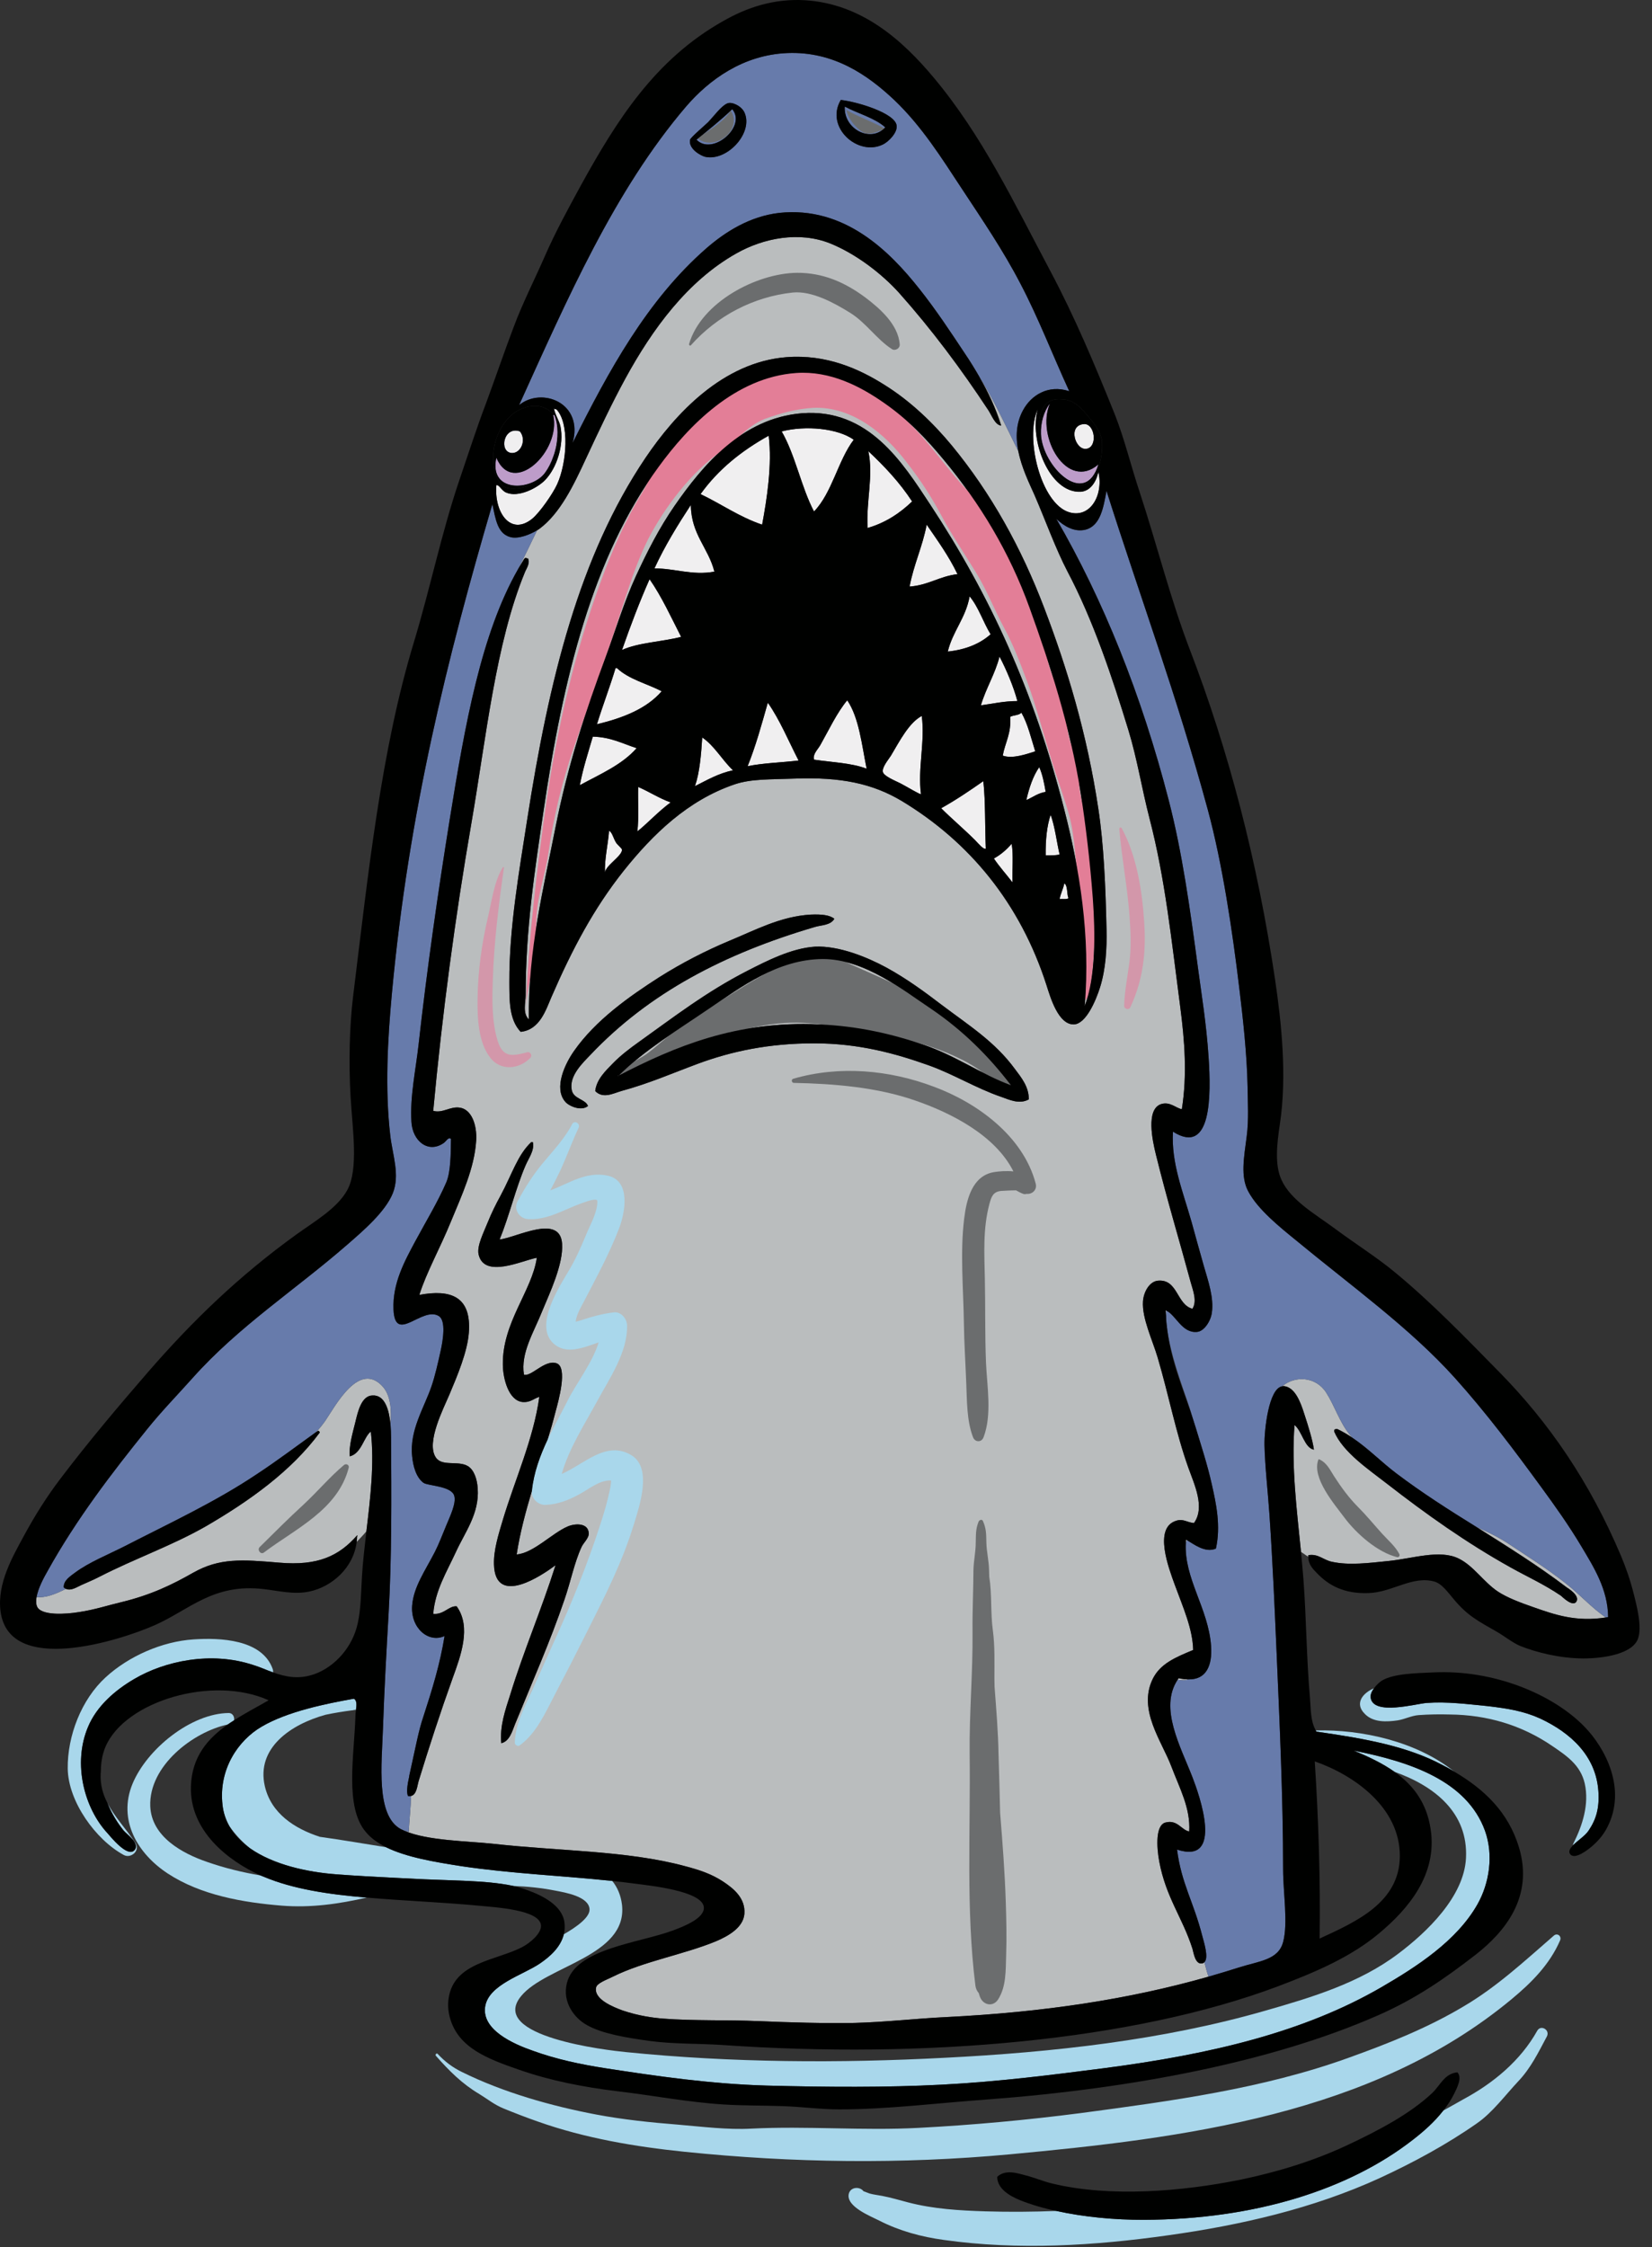 <?xml version="1.0" encoding="UTF-8"?>
<svg width="50px" height="68px" viewBox="0 0 50 68" version="1.1" xmlns="http://www.w3.org/2000/svg" xmlns:xlink="http://www.w3.org/1999/xlink">
    <rect x="0" y="0" width="50" height="68" fill="#333333" stroke="none"/>
    <!-- Generator: Sketch 55.1 (78136) - https://sketchapp.com -->
    <title>Graphic / Sharky</title>
    <desc>Created with Sketch.</desc>
    <g id="Page-1" stroke="none" stroke-width="1" fill="none" fill-rule="evenodd">
        <g id="Desktop-HD" transform="translate(-611, -604)">
            <g id="Graphic-/-Sharky" transform="translate(596, 598)">
                <g id="SHARKYLRG" transform="translate(15, 6)">
                    <g id="Group">
                        <g transform="translate(0.99, 7.052)" fill-rule="nonzero">
                            <path d="M23.843,15.487 C23.767,15.627 23.601,15.768 23.647,15.937 C24.187,16.018 24.795,16.037 25.24,16.212 C25.091,15.475 25.01,14.668 24.653,14.14 C24.338,14.518 24.084,15.062 23.843,15.487 Z" id="Path" fill="#F0EFF0"></path>
                            <path d="M18.301,18.109 C18.596,17.875 18.952,17.489 19.308,17.232 C18.952,17.103 18.664,16.909 18.325,16.763 C18.314,17.208 18.349,17.7 18.301,18.109 Z" id="Path" fill="#F0EFF0"></path>
                            <path d="M21.638,16.136 C22.11,16.037 22.672,16.025 23.18,15.963 C22.875,15.373 22.616,14.738 22.249,14.213 C22.062,14.873 21.88,15.535 21.638,16.136 Z" id="Path" fill="#F0EFF0"></path>
                            <path d="M17.836,12.619 C18.338,12.39 19.045,12.373 19.625,12.221 C19.32,11.624 19.037,11.003 18.67,10.476 C18.365,11.163 18.093,11.882 17.836,12.619 Z" id="Path" fill="#F0EFF0"></path>
                            <path d="M24.849,6.255 C24.366,5.91 23.394,5.818 22.668,6.004 C23.082,6.721 23.257,7.684 23.647,8.428 C24.199,7.855 24.367,6.894 24.849,6.255 Z" id="Path" fill="#F0EFF0"></path>
                            <path d="M20.264,15.265 C20.23,15.791 20.188,16.319 20.044,16.738 C20.407,16.558 20.747,16.353 21.195,16.26 C20.865,15.949 20.643,15.526 20.264,15.265 Z" id="Path" fill="#F0EFF0"></path>
                            <path d="M22.276,6.133 C21.454,6.59 20.747,7.155 20.213,7.901 C20.844,8.202 21.386,8.592 22.077,8.826 C22.225,8.03 22.381,7.023 22.276,6.133 Z" id="Path" fill="#F0EFF0"></path>
                            <path d="M19.037,13.867 C18.589,13.635 18.036,13.504 17.687,13.169 C17.672,13.169 17.657,13.169 17.64,13.169 C17.466,13.745 17.254,14.293 17.077,14.867 C17.87,14.674 18.578,14.398 19.037,13.867 Z" id="Path" fill="#F0EFF0"></path>
                            <path d="M20.632,10.248 C20.448,9.521 19.93,9.13 19.919,8.229 C19.521,8.838 19.137,9.458 18.818,10.149 C19.44,10.149 19.971,10.371 20.632,10.248 Z" id="Path" fill="#F0EFF0"></path>
                            <path d="M34.301,32.762 C34.297,32.696 34.301,32.649 34.312,32.613 C34.304,32.613 34.295,32.605 34.29,32.602 C34.291,32.66 34.295,32.707 34.301,32.762 Z" id="Path" fill="#BABDBE"></path>
                            <path d="M34.905,39.543 C34.9,39.577 34.9,39.607 34.9,39.638 C34.911,39.614 34.928,39.583 34.939,39.56 C34.928,39.556 34.916,39.544 34.905,39.543 Z" id="Path" fill="#BABDBE"></path>
                            <path d="M16.559,16.71 C17.171,16.377 17.836,16.095 18.278,15.59 C17.853,15.452 17.496,15.253 16.952,15.241 C16.813,15.721 16.657,16.19 16.559,16.71 Z" id="Path" fill="#F0EFF0"></path>
                            <path d="M17.445,18.085 C17.413,18.501 17.3,18.971 17.321,19.355 C17.343,19.132 17.841,18.855 17.836,18.66 C17.836,18.63 17.698,18.511 17.663,18.46 C17.561,18.297 17.553,18.158 17.445,18.085 Z" id="Path" fill="#F0EFF0"></path>
                            <path d="M17.713,25.521 C17.721,25.509 17.732,25.498 17.744,25.492 C17.739,25.494 17.738,25.497 17.738,25.497 C17.716,25.488 17.714,25.504 17.713,25.521 Z" id="Path" fill="#BABDBE"></path>
                            <path d="M27.179,23.47 C26.368,22.932 25.183,21.972 23.917,21.972 C22.548,21.975 21.408,22.837 20.509,23.446 C19.51,24.128 18.509,24.732 17.744,25.492 C19.429,24.624 21.289,23.833 23.795,23.949 C24.981,23.997 26.04,24.245 26.983,24.573 C27.943,24.9 28.733,25.471 29.607,25.791 C28.933,24.908 28.15,24.128 27.179,23.47 Z" id="Path" fill="#BABDBE"></path>
                            <path d="M34.98,43.77 C34.888,43.77 34.792,43.759 34.682,43.735 C34.671,43.747 34.663,43.766 34.652,43.782 C34.762,43.794 34.87,43.815 34.98,43.77 Z" id="Path" fill="#BABDBE"></path>
                            <path d="M29.63,18.484 C29.474,18.66 29.305,18.812 29.091,18.929 C29.264,19.186 29.47,19.409 29.655,19.655 C29.642,19.27 29.687,18.823 29.63,18.484 Z" id="Path" fill="#F0EFF0"></path>
                            <path d="M31.08,20.158 C31.167,20.145 31.296,20.175 31.348,20.129 C31.292,19.994 31.333,19.76 31.224,19.678 C31.188,19.853 31.113,19.982 31.08,20.158 Z" id="Path" fill="#F0EFF0"></path>
                            <path d="M30.464,16.164 C30.275,16.436 30.159,16.787 30.073,17.161 C30.267,17.076 30.423,16.95 30.659,16.912 C30.613,16.646 30.561,16.377 30.464,16.164 Z" id="Path" fill="#F0EFF0"></path>
                            <path d="M30.809,17.606 C30.694,17.946 30.653,18.367 30.659,18.835 C30.809,18.835 30.965,18.837 31.08,18.807 C30.988,18.406 30.94,17.968 30.809,17.606 Z" id="Path" fill="#F0EFF0"></path>
                            <path d="M14.868,9.874 C14.872,9.856 14.948,9.798 14.941,9.846 C14.96,9.846 14.976,9.846 14.99,9.846 C15.062,9.997 14.942,10.149 14.893,10.275 C14.01,12.42 13.724,15.276 13.273,17.887 C12.79,20.679 12.393,23.643 12.122,26.566 C12.412,26.645 12.637,26.422 12.929,26.469 C13.273,26.52 13.451,26.973 13.422,27.464 C13.372,28.299 12.98,29.133 12.66,29.911 C12.334,30.713 11.915,31.456 11.702,32.135 C12.652,31.958 13.284,32.18 13.2,33.281 C13.158,33.855 12.853,34.58 12.612,35.151 C12.433,35.575 11.904,36.594 12.196,37.048 C12.383,37.343 12.877,37.137 13.176,37.32 C13.36,37.437 13.451,37.711 13.469,37.996 C13.521,38.76 13.078,39.322 12.807,39.918 C12.526,40.528 12.181,41.076 12.122,41.788 C12.45,41.816 12.595,41.54 12.831,41.56 C13.285,42.185 12.951,43.068 12.709,43.735 C12.347,44.742 12.003,45.796 11.68,46.85 C11.639,46.985 11.623,47.259 11.45,47.299 C11.442,47.657 11.398,48.031 11.38,48.383 C11.34,48.372 11.298,48.36 11.256,48.355 C11.945,48.652 13.147,48.662 13.935,48.746 C15.914,48.969 18.002,48.949 19.748,49.424 C20.195,49.542 20.545,49.659 20.902,49.894 C21.201,50.093 21.576,50.385 21.54,50.866 C21.506,51.287 21.04,51.543 20.68,51.696 C19.719,52.094 18.498,52.301 17.565,52.764 C17.397,52.85 17.081,52.959 17.052,53.09 C16.968,53.452 17.583,53.69 17.859,53.792 C18.343,53.956 18.791,54.014 19.085,54.037 C19.984,54.107 21.074,54.073 21.955,54.112 C22.973,54.155 23.918,54.182 24.871,54.167 C25.804,54.144 26.737,54.034 27.644,53.99 C30.589,53.845 33.179,53.453 35.588,52.767 C35.544,52.64 35.499,52.481 35.463,52.328 C35.444,52.349 35.422,52.363 35.394,52.364 C35.181,52.41 35.135,52.03 35.1,51.918 C34.792,50.96 34.3,50.377 34.094,49.273 C34.014,48.828 33.983,48.173 34.29,48.101 C34.648,48.009 34.767,48.332 35.003,48.372 C35.047,47.668 34.709,47.059 34.462,46.404 C34.175,45.643 33.443,44.695 33.898,43.759 C34.128,43.289 34.6,43.1 35.123,42.881 C35.107,42.236 34.823,41.608 34.56,40.891 C34.386,40.41 33.913,39.181 34.611,38.97 C34.819,38.901 34.928,39.018 35.147,39.04 C35.491,38.56 35.157,37.87 34.978,37.367 C34.6,36.313 34.386,35.178 34.048,34.03 C33.892,33.503 33.57,32.842 33.604,32.332 C33.623,32.042 33.8,31.734 34.048,31.706 C34.663,31.643 34.613,32.424 35.1,32.555 C35.246,32.329 35.123,32.018 35.05,31.76 C34.704,30.479 34.336,29.269 33.995,27.888 C33.887,27.452 33.692,26.527 34.144,26.364 C34.416,26.271 34.602,26.486 34.78,26.516 C34.945,25.479 34.865,24.44 34.732,23.423 C34.467,21.405 34.274,19.528 33.8,17.712 C33.57,16.821 33.426,15.901 33.162,15.042 C32.673,13.443 32.092,11.706 31.321,10.248 C30.953,9.54 30.659,8.709 30.319,7.925 C30.162,7.573 29.93,7.104 29.83,6.602 C29.485,5.902 29.152,5.185 28.755,4.518 C28.726,4.471 28.698,4.424 28.663,4.376 C28.922,4.822 29.148,5.302 29.313,5.828 C29.124,5.806 29.034,5.53 28.922,5.36 C28.1,4.114 27.215,2.925 26.224,1.813 C25.695,1.227 24.919,0.632 24.139,0.315 C23.198,-0.061 22.116,0.151 21.293,0.619 C19.82,1.45 18.756,2.902 17.933,4.412 C17.53,5.15 17.138,5.981 16.756,6.802 C16.368,7.643 15.963,8.487 15.333,8.954 C15.315,8.967 15.292,8.978 15.265,8.996 C15.079,9.388 14.889,9.774 14.694,10.163 C14.753,10.067 14.809,9.97 14.868,9.874 Z M16.61,39.766 C16.391,40.243 16.284,40.808 16.093,41.359 C15.662,42.627 15.103,43.888 14.597,45.128 C14.513,45.34 14.43,45.647 14.182,45.702 C14.131,45.175 14.309,44.683 14.453,44.231 C14.856,42.917 15.397,41.663 15.824,40.316 C15.43,40.61 13.998,41.592 13.961,40.293 C13.947,39.855 14.101,39.369 14.229,38.944 C14.589,37.741 15.16,36.488 15.333,35.224 C15.182,35.255 15.075,35.399 14.82,35.376 C14.408,35.329 14.236,34.686 14.229,34.252 C14.211,32.964 15.108,32.026 15.258,31.012 C14.82,31.091 13.658,31.657 13.494,30.904 C13.441,30.65 13.647,30.252 13.764,29.958 C13.894,29.639 14.01,29.405 14.158,29.135 C14.513,28.473 14.672,27.905 15.088,27.512 C15.104,27.512 15.121,27.512 15.137,27.512 C15.194,27.757 15.015,27.988 14.919,28.211 C14.619,28.901 14.424,29.747 14.131,30.459 C14.648,30.397 15.959,29.674 16.022,30.585 C16.064,31.208 15.642,32.089 15.43,32.602 C15.167,33.267 14.761,33.89 14.868,34.55 C15.096,34.616 15.494,34.088 15.85,34.203 C16.207,34.314 15.907,35.363 15.824,35.671 C15.752,35.95 15.673,36.231 15.585,36.512 C15.355,37.004 15.167,37.507 15.108,38.065 C14.919,38.702 14.746,39.345 14.648,39.989 C15.147,39.954 15.719,39.345 16.191,39.143 C16.437,39.04 16.811,39.04 16.829,39.344 C16.84,39.495 16.667,39.638 16.61,39.766 Z M16.316,25.942 C16.374,26.212 16.735,26.212 16.805,26.419 C16.604,26.586 16.23,26.422 16.121,26.293 C15.752,25.875 16.121,25.123 16.389,24.746 C17.036,23.823 18.048,23.107 18.963,22.521 C19.648,22.089 20.373,21.717 21.074,21.424 C21.85,21.105 22.634,20.677 23.549,20.627 C23.868,20.613 24.121,20.636 24.262,20.754 C24.147,20.954 23.868,20.941 23.672,21.001 C20.932,21.807 18.653,22.998 16.88,24.87 C16.651,25.111 16.222,25.509 16.316,25.942 Z M29.313,26.142 C28.56,25.884 27.881,25.462 27.131,25.192 C26.116,24.83 25.01,24.522 23.647,24.522 C22.289,24.522 21.155,24.76 20.115,25.146 C19.357,25.428 18.67,25.732 17.813,25.966 C17.57,26.037 17.261,26.209 17.025,25.966 C17.065,25.614 17.335,25.357 17.565,25.123 C17.794,24.888 18.073,24.676 18.325,24.496 C19.395,23.733 20.38,22.966 21.638,22.323 C22.213,22.03 22.962,21.644 23.672,21.597 C24.394,21.561 25.252,21.912 25.831,22.225 C26.461,22.569 27.012,22.978 27.496,23.347 C28.324,23.974 29.117,24.465 29.727,25.299 C29.92,25.556 30.152,25.837 30.148,26.219 C29.865,26.376 29.561,26.23 29.313,26.142 Z M18.548,6.802 C19.452,5.466 20.887,3.91 22.812,3.757 C24.02,3.663 25.022,4.112 25.804,4.611 C26.569,5.091 27.248,5.742 27.817,6.429 C29.009,7.878 29.917,9.517 30.613,11.343 C31.31,13.169 31.912,15.154 32.253,17.43 C32.417,18.502 32.472,19.772 32.5,21.077 C32.513,21.656 32.477,22.275 32.305,22.826 C32.172,23.247 31.878,23.926 31.52,23.949 C31.045,23.97 30.803,23.137 30.687,22.772 C29.89,20.285 28.352,18.422 26.296,17.184 C25.413,16.658 24.452,16.458 23.059,16.51 C22.334,16.539 21.753,16.513 21.244,16.685 C19.825,17.168 18.773,18.192 17.884,19.303 C16.979,20.444 16.332,21.667 15.701,23.119 C15.528,23.521 15.345,24.114 14.769,24.174 C14.408,23.797 14.43,23.188 14.426,22.674 C14.418,21.011 14.734,19.26 14.965,17.758 C15.625,13.509 16.544,9.774 18.548,6.802 Z" id="Shape" fill="#BABDBE"></path>
                            <path d="M15.017,23.8 C14.988,21.702 15.465,19.811 15.824,17.98 C16.189,16.133 16.736,14.452 17.346,12.818 C17.651,11.988 17.898,11.167 18.252,10.394 C18.591,9.657 18.963,8.925 19.429,8.252 C20.28,7.023 21.472,5.602 23.279,5.455 C25.298,5.297 26.33,6.953 27.156,8.205 C28.968,10.957 30.303,13.85 31.224,17.458 C31.678,19.23 32.024,21.258 31.839,23.4 C32.179,22.486 32.161,21.203 32.085,20.129 C32.001,19.011 31.868,17.899 31.717,16.938 C31.395,14.914 30.786,13.047 30.171,11.343 C29.561,9.651 28.669,8.178 27.57,6.858 C27.047,6.227 26.504,5.653 25.758,5.135 C25.061,4.649 24.147,4.163 23.107,4.237 C21.259,4.365 19.844,5.84 18.94,7.082 C16.95,9.801 16.046,13.469 15.457,17.512 C15.2,19.262 14.919,21.059 14.919,23.071 C14.919,23.295 14.821,23.612 15.017,23.8 Z" id="Path" fill="#BABDBE"></path>
                            <path d="M25.291,6.602 C25.452,7.35 25.223,8.088 25.269,8.926 C25.817,8.767 26.248,8.477 26.616,8.124 C26.242,7.55 25.78,7.06 25.291,6.602 Z" id="Path" fill="#F0EFF0"></path>
                            <path d="M30.343,15.686 C30.216,15.284 30.119,14.855 29.924,14.515 C29.854,14.598 29.686,14.586 29.584,14.641 C29.622,15.148 29.432,15.416 29.359,15.815 C29.658,15.922 30.078,15.768 30.343,15.686 Z" id="Path" fill="#F0EFF0"></path>
                            <path d="M27.496,17.407 C27.812,17.723 28.22,18.069 28.528,18.38 C28.629,18.484 28.772,18.66 28.847,18.633 C28.818,17.954 28.84,17.223 28.772,16.587 C28.363,16.873 27.943,17.159 27.496,17.407 Z" id="Path" fill="#F0EFF0"></path>
                            <path d="M27.696,12.666 C28.237,12.608 28.669,12.432 28.992,12.143 C28.767,11.776 28.628,11.32 28.357,10.996 C28.237,11.658 27.846,12.045 27.696,12.666 Z" id="Path" fill="#F0EFF0"></path>
                            <path d="M28.698,14.293 C29.06,14.246 29.39,14.164 29.802,14.164 C29.692,13.743 29.474,13.222 29.262,12.818 C29.124,13.356 28.854,13.767 28.698,14.293 Z" id="Path" fill="#F0EFF0"></path>
                            <path d="M26.908,14.615 C26.526,14.814 26.24,15.37 25.976,15.815 C25.903,15.932 25.7,16.166 25.732,16.31 C25.758,16.436 26.104,16.575 26.27,16.658 C26.552,16.81 26.793,16.96 26.885,16.986 C26.782,16.202 27.012,15.405 26.908,14.615 Z" id="Path" fill="#F0EFF0"></path>
                            <path d="M26.54,10.699 C27.11,10.658 27.448,10.385 27.989,10.324 C27.726,9.774 27.386,9.306 27.057,8.826 C26.931,9.493 26.667,10.024 26.54,10.699 Z" id="Path" fill="#F0EFF0"></path>
                            <path d="M39.318,40.211 C39.848,40.328 40.451,40.246 41.034,40.188 C41.757,40.118 42.592,39.827 43.166,40.118 C43.614,40.34 43.909,40.82 44.345,41.113 C44.629,41.3 45.036,41.453 45.424,41.587 C46.072,41.816 46.717,42.038 47.614,41.897 C47.181,41.604 46.813,41.187 46.4,40.864 C45.822,40.407 45.225,40.035 44.626,39.638 C44.335,39.451 44.017,39.298 43.693,39.157 C44.622,39.743 45.559,40.327 46.429,40.987 C46.462,41.01 46.831,41.23 46.723,41.414 C46.613,41.6 46.272,41.251 46.257,41.241 C45.741,40.89 45.229,40.663 44.738,40.387 C43.393,39.638 42.176,38.772 40.985,37.847 C40.445,37.425 39.656,36.899 39.392,36.272 C39.392,36.254 39.392,36.242 39.392,36.219 C39.409,36.219 39.415,36.196 39.438,36.196 C39.456,36.196 39.472,36.196 39.49,36.196 C39.651,36.274 39.797,36.36 39.939,36.457 C39.915,36.43 39.886,36.395 39.859,36.361 C39.553,35.985 39.409,35.499 39.15,35.093 C38.839,34.603 38.204,34.569 37.815,34.902 C37.832,34.897 37.851,34.897 37.872,34.897 C38.201,34.931 38.368,35.365 38.482,35.726 C38.616,36.134 38.736,36.524 38.778,36.819 C38.489,36.765 38.425,36.266 38.19,36.072 C38.093,37.341 38.259,38.633 38.386,39.91 C38.46,39.965 38.535,40.012 38.607,40.06 C38.607,40.048 38.604,40.032 38.606,40.012 C38.909,39.961 39.053,40.153 39.318,40.211 Z" id="Path" fill="#BABDBE"></path>
                            <path d="M10.233,36.272 C10.023,36.422 9.954,36.933 9.597,37.021 C9.568,36.711 9.672,36.36 9.768,35.974 C9.845,35.651 9.954,35.189 10.281,35.178 C10.667,35.154 10.788,35.633 10.829,36.052 C10.868,35.587 10.823,35.175 10.604,34.92 C9.886,34.11 9.169,35.482 8.851,35.95 C8.768,36.067 8.675,36.184 8.574,36.29 C8.596,36.278 8.619,36.265 8.638,36.246 C8.659,36.255 8.683,36.266 8.688,36.3 C7.826,37.468 6.558,38.373 5.231,39.143 C4.221,39.72 3.086,40.118 2.018,40.666 C1.854,40.75 1.664,40.832 1.478,40.913 C1.343,40.973 1.164,41.101 1.003,41.031 C0.698,41.187 0.386,41.312 0.117,41.277 C0.097,41.382 0.098,41.484 0.129,41.56 C0.243,41.85 1.003,41.801 1.406,41.733 C1.877,41.663 2.303,41.522 2.654,41.44 C3.582,41.218 4.225,40.902 4.862,40.54 C5.656,40.094 6.318,40.141 7.463,40.239 C8.634,40.34 9.268,40.035 9.816,39.415 C9.845,39.421 9.828,39.439 9.816,39.439 C9.816,39.497 9.81,39.556 9.805,39.611 C9.913,39.497 10.015,39.392 10.099,39.289 C10.219,38.292 10.345,37.238 10.233,36.272 Z" id="Path" fill="#BABDBE"></path>
                        </g>
                        <g transform="translate(0.99, 1.511)" fill-rule="nonzero">
                            <path d="M31.717,13.371 C30.78,13.418 30.152,11.815 30.418,10.875 C30.021,11.752 30.519,13.737 31.372,13.992 C32.017,14.183 32.417,13.454 32.253,12.771 C32.184,13.091 32,13.352 31.717,13.371 Z" id="Path" fill="#F0EFF0"></path>
                            <path d="M32.253,12.544 C31.31,13.359 30.359,11.71 30.786,10.702 C30.602,10.936 30.504,11.287 30.516,11.623 C30.55,12.587 31.848,13.887 32.253,12.544 Z" id="Path" fill="#677BAB"></path>
                            <path d="M29.83,12.142 C29.749,11.732 29.756,11.299 29.975,10.901 C30.216,10.456 30.728,10.117 31.372,10.327 C30.866,9.226 30.441,8.115 29.899,7.082 C29.37,6.06 28.733,5.13 28.111,4.184 C27.513,3.276 26.908,2.308 26.074,1.513 C25.291,0.775 24.251,0.037 22.84,0.095 C21.501,0.149 20.471,0.903 19.774,1.714 C17.601,4.26 16.184,7.528 14.721,10.749 C15.408,10.187 16.686,10.678 16.34,11.896 C17.433,9.707 18.595,7.573 20.384,6.007 C20.971,5.496 21.708,5.035 22.593,4.932 C24.573,4.72 25.942,6.101 26.834,7.229 C27.334,7.857 27.773,8.524 28.208,9.18 C28.368,9.414 28.518,9.66 28.663,9.912 C28.697,9.964 28.726,10.011 28.755,10.059 C29.152,10.726 29.485,11.443 29.83,12.142 Z M20.362,3.237 C20.234,3.211 19.838,2.999 19.896,2.717 C19.907,2.652 20.367,2.261 20.437,2.191 C20.626,1.994 20.844,1.689 21.024,1.618 C21.157,1.56 21.443,1.689 21.54,1.888 C21.824,2.503 21.024,3.373 20.362,3.237 Z M25.732,2.862 C24.975,3.233 23.971,2.338 24.457,1.513 C24.946,1.567 26.103,1.91 26.148,2.29 C26.177,2.507 25.896,2.785 25.732,2.862 Z" id="Shape" fill="#677BAB"></path>
                            <path d="M25.804,2.343 C25.476,2.051 24.981,1.93 24.578,1.714 C24.538,2.392 25.36,2.827 25.804,2.343 Z" id="Path" fill="#677BAB"></path>
                            <path d="M20.091,2.717 C20.573,3.213 21.616,2.316 21.172,1.793 C20.833,2.12 20.46,2.414 20.091,2.717 Z" id="Path" fill="#677BAB"></path>
                            <path d="M14.499,12.197 C14.776,12.212 14.953,11.803 14.746,11.545 C14.251,11.369 14.1,12.171 14.499,12.197 Z" id="Path" fill="#677BAB"></path>
                            <path d="M10.845,41.986 C10.857,43.778 10.869,45.65 10.771,47.328 C10.708,48.433 10.64,49.627 10.601,50.798 C10.565,51.871 10.38,53.431 11.14,53.842 C11.178,53.859 11.215,53.877 11.256,53.896 C11.298,53.901 11.34,53.912 11.38,53.924 C11.398,53.572 11.442,53.198 11.45,52.84 L11.45,52.84 C11.422,52.847 11.394,52.847 11.363,52.843 C11.306,52.753 11.349,52.452 11.386,52.296 C11.393,52.273 11.395,52.25 11.398,52.226 L11.398,52.226 C11.478,51.872 11.552,51.5 11.633,51.146 C11.691,50.891 11.751,50.648 11.829,50.423 C12.088,49.627 12.33,48.846 12.465,48 C11.973,48.222 11.432,47.754 11.485,47.075 C11.529,46.513 11.869,46.04 12.169,45.459 C12.296,45.212 12.393,44.947 12.514,44.659 C12.646,44.343 12.818,43.984 12.76,43.762 C12.682,43.455 11.961,43.457 11.829,43.364 C11.604,43.2 11.513,42.86 11.485,42.562 C11.398,41.771 11.854,41.081 12.072,40.437 C12.176,40.133 12.267,39.73 12.341,39.395 C12.422,39.043 12.512,38.458 12.294,38.318 C11.792,38.002 10.965,39.184 10.92,38.12 C10.887,37.323 11.256,36.656 11.582,36.047 C11.904,35.451 12.267,34.85 12.514,34.278 C12.652,33.962 12.652,33.436 12.66,32.959 C12.589,32.876 12.508,33.035 12.439,33.08 C11.968,33.408 11.49,33.017 11.462,32.431 C11.416,31.671 11.593,30.87 11.68,30.09 C11.932,27.828 12.267,25.489 12.612,23.346 C13.089,20.382 13.574,17.665 14.694,15.706 C14.889,15.315 15.079,14.928 15.268,14.537 L15.265,14.537 C15.066,14.659 14.7,14.811 14.453,14.742 C14.062,14.636 14.01,14.191 13.912,13.746 C12.548,18.405 11.38,23.056 10.87,28.566 C10.742,29.949 10.659,31.448 10.822,32.853 C10.891,33.446 11.122,34.044 10.897,34.603 C10.667,35.168 10.005,35.733 9.522,36.154 C7.952,37.521 6.238,38.622 4.839,40.191 C4.379,40.706 3.908,41.187 3.465,41.737 C2.399,43.059 1.329,44.452 0.449,46.033 C0.326,46.248 0.163,46.56 0.117,46.817 C0.386,46.853 0.698,46.728 1.003,46.571 C0.981,46.56 0.961,46.549 0.939,46.528 C0.928,46.315 1.146,46.184 1.283,46.08 C1.709,45.764 2.272,45.541 2.778,45.284 C4.133,44.588 5.536,43.937 6.775,43.106 C7.399,42.696 7.986,42.251 8.574,41.83 L8.574,41.83 C8.675,41.725 8.768,41.608 8.851,41.491 C9.169,41.023 9.886,39.65 10.604,40.461 C10.823,40.716 10.868,41.128 10.829,41.592 L10.829,41.592 C10.841,41.737 10.845,41.877 10.845,41.986 Z" id="Path" fill="#677BAB"></path>
                            <path d="M46.87,45.284 C46.501,44.663 46.077,44.067 45.669,43.509 C44.845,42.38 44.003,41.257 43.046,40.191 C41.689,38.681 39.905,37.404 38.264,36.047 C37.746,35.626 37.086,35.097 36.792,34.547 C36.55,34.103 36.66,33.517 36.743,32.88 C36.809,32.377 36.775,31.846 36.769,31.359 C36.751,30.406 36.626,29.27 36.521,28.413 C36.309,26.636 36.003,24.61 35.567,22.999 C34.623,19.518 33.535,16.605 32.5,13.345 C32.408,13.836 32.321,14.402 31.862,14.519 C31.523,14.601 31.212,14.409 30.981,14.191 C32.391,16.623 33.558,19.5 34.387,22.725 C34.79,24.282 35.026,25.967 35.273,27.816 C35.381,28.624 35.521,29.454 35.59,30.488 C35.665,31.624 35.687,33.482 34.511,32.736 C34.455,33.681 34.808,34.531 35.076,35.475 C35.193,35.897 35.318,36.357 35.444,36.796 C35.571,37.241 35.757,37.756 35.687,38.223 C35.652,38.471 35.457,38.773 35.246,38.796 C34.785,38.846 34.6,38.284 34.312,38.154 L34.312,38.154 C34.301,38.189 34.297,38.237 34.301,38.302 C34.303,38.388 34.312,38.471 34.318,38.557 C34.318,38.559 34.318,38.56 34.318,38.561 C34.318,38.561 34.318,38.56 34.318,38.559 C34.422,39.606 34.968,40.856 35.084,41.328 C35.123,41.445 35.16,41.562 35.199,41.69 C35.364,42.24 35.554,42.813 35.687,43.41 C35.82,43.996 35.963,44.672 35.811,45.354 C35.486,45.495 35.135,45.214 34.939,45.101 L34.939,45.101 C34.928,45.124 34.911,45.155 34.9,45.178 L34.9,45.178 C34.84,46.256 35.583,47.157 35.665,48.304 C35.705,48.89 35.521,49.323 34.98,49.311 L34.98,49.311 C34.87,49.355 34.762,49.335 34.652,49.323 L34.652,49.323 C34.086,50.178 34.744,51.349 35.1,52.269 C35.306,52.799 36.067,54.931 34.635,54.462 C34.764,55.485 35.135,56.042 35.394,57.061 C35.45,57.273 35.601,57.733 35.463,57.869 C35.499,58.022 35.544,58.181 35.588,58.308 C35.895,58.22 36.198,58.127 36.498,58.033 C37.114,57.834 37.699,57.81 37.845,57.26 C38,56.688 37.845,55.773 37.845,55.06 C37.845,52.905 37.736,50.54 37.65,48.55 C37.594,47.262 37.534,45.834 37.431,44.311 C37.385,43.633 37.296,42.877 37.281,42.214 C37.275,41.759 37.409,40.508 37.815,40.443 L37.815,40.443 C38.204,40.11 38.839,40.144 39.15,40.634 C39.409,41.039 39.553,41.525 39.859,41.901 C39.886,41.936 39.915,41.971 39.939,41.998 L39.939,41.998 C40.423,42.322 40.826,42.743 41.279,43.083 C42.037,43.657 42.862,44.183 43.693,44.698 L43.693,44.698 C44.017,44.839 44.335,44.991 44.626,45.178 C45.225,45.576 45.822,45.948 46.4,46.405 C46.813,46.728 47.181,47.145 47.614,47.438 C47.636,47.436 47.659,47.429 47.682,47.426 C47.675,46.583 47.24,45.904 46.87,45.284 Z" id="Path" fill="#677BAB"></path>
                            <path d="M15.505,13.02 C15.275,13.256 14.701,13.558 14.328,13.395 C14.182,13.331 14.119,13.149 14.033,13.172 C13.963,13.992 14.458,14.717 15.114,14.191 C15.344,14.004 15.742,13.432 15.873,13.144 C16.167,12.494 16.255,11.299 15.85,10.875 C15.816,10.877 15.793,10.862 15.776,10.849 C15.81,11.041 15.931,11.206 15.972,11.396 C16.085,11.945 15.868,12.646 15.505,13.02 Z" id="Path" fill="#F0EFF0"></path>
                            <path d="M14.033,12.343 C13.797,13.41 15.092,13.349 15.505,12.798 C15.854,12.326 15.988,11.556 15.799,11.076 C15.793,11.053 15.78,11.041 15.752,11.048 C16.002,12.142 14.543,13.535 14.033,12.343 Z" id="Path" fill="#677BAB"></path>
                        </g>
                        <g transform="translate(1.98, 33.748)" fill="#A9D7EB" fill-rule="nonzero">
                            <path d="M6.008,23.049 C5.972,23.033 5.938,23.021 5.905,23.008 C5.356,22.915 4.819,22.784 4.292,22.6 C3.533,22.342 2.605,21.833 2.568,20.914 C2.521,19.697 3.855,18.666 4.915,18.439 C4.977,18.397 5.041,18.35 5.103,18.315 C5.125,18.213 5.064,18.092 4.944,18.092 C3.798,18.104 2.468,19.181 2.031,20.234 C1.577,21.336 2.187,22.352 3.098,22.95 C4.102,23.607 5.375,23.826 6.548,23.922 C7.428,23.993 8.278,23.87 9.123,23.677 C7.969,23.583 6.887,23.42 6.008,23.049 Z" id="Path"></path>
                            <path d="M41.665,19.659 C41.791,19.724 41.918,19.791 42.038,19.869 C40.905,18.957 39.242,18.584 37.843,18.62 C37.85,18.631 37.856,18.643 37.861,18.655 C39.38,18.874 40.601,19.099 41.665,19.659 Z" id="Path"></path>
                            <path d="M45.051,24.827 C44.166,25.594 43.337,26.369 42.326,26.966 C41.227,27.623 40.042,28.093 38.839,28.525 C36.237,29.465 33.46,29.835 30.734,30.199 C29.102,30.41 27.466,30.561 25.821,30.647 C24.134,30.737 22.443,30.585 20.761,30.67 C20.034,30.709 19.274,30.611 18.549,30.55 C17.719,30.484 16.885,30.398 16.064,30.243 C14.694,29.983 13.25,29.573 12.001,28.956 C11.719,28.818 11.484,28.642 11.266,28.407 C11.235,28.373 11.182,28.43 11.213,28.467 C11.616,28.922 12.001,29.31 12.522,29.62 C12.778,29.776 12.973,29.941 13.256,30.058 C13.601,30.199 13.949,30.334 14.302,30.457 C15.719,30.959 17.242,31.217 18.733,31.37 C22.018,31.708 25.291,31.751 28.58,31.448 C33.822,30.959 39.552,30.257 43.774,26.749 C44.373,26.252 44.923,25.702 45.237,24.976 C45.294,24.848 45.158,24.738 45.051,24.827 Z" id="Path"></path>
                            <path d="M44.548,27.705 C44.039,28.618 43.211,29.297 42.314,29.78 C42.11,29.895 41.906,30.012 41.704,30.122 C41.438,30.465 41.102,30.761 40.78,31.009 C38.839,32.521 35.992,33.418 32.637,33.43 C31.775,33.432 30.829,33.347 29.993,33.161 C29.278,33.189 28.564,33.195 27.85,33.173 C27.063,33.149 26.269,33.102 25.504,32.902 C25.24,32.833 24.981,32.755 24.716,32.705 C24.591,32.681 24.463,32.668 24.341,32.634 C24.296,32.615 24.155,32.564 24.155,32.564 C24.048,32.417 23.761,32.426 23.709,32.645 C23.623,33.032 24.382,33.324 24.629,33.452 C25.25,33.769 25.905,33.945 26.592,34.039 C28.835,34.355 31.142,34.214 33.374,33.898 C35.555,33.594 37.763,33.09 39.778,32.166 C40.795,31.697 41.814,31.146 42.73,30.503 C43.2,30.175 43.585,29.648 43.978,29.231 C44.357,28.829 44.58,28.363 44.839,27.879 C44.939,27.681 44.656,27.517 44.548,27.705 Z" id="Path"></path>
                            <path d="M46.1,21.652 C46.329,21.312 46.432,20.973 46.397,20.456 C46.323,19.383 45.553,18.689 44.632,18.257 C44.138,18.034 43.643,17.952 43.036,17.882 C42.44,17.824 41.811,17.741 41.198,17.787 C40.876,17.811 39.594,18.175 39.506,17.636 C39.489,17.542 39.536,17.437 39.605,17.344 C39.271,17.483 39.006,17.799 39.325,18.116 C39.583,18.386 39.995,18.362 40.323,18.315 C40.537,18.28 40.733,18.175 40.951,18.156 C41.267,18.133 41.587,18.128 41.904,18.137 C43.024,18.148 44.074,18.455 45.007,19.094 C45.447,19.393 45.857,19.672 45.984,20.224 C46.125,20.855 45.914,21.498 45.64,22.042 C45.633,22.061 45.628,22.078 45.628,22.095 C45.766,21.956 46.001,21.804 46.1,21.652 Z" id="Path"></path>
                            <path d="M17.138,10.296 C16.379,9.828 15.713,10.554 15.021,10.858 C15.24,10.085 15.724,9.336 16.091,8.661 C16.46,7.977 17.018,7.181 16.999,6.362 C16.995,6.164 16.824,5.948 16.609,5.967 C16.249,6.006 15.917,6.104 15.574,6.216 C15.528,6.231 15.488,6.24 15.443,6.251 C15.47,6.027 15.608,5.8 15.707,5.613 C16.084,4.887 16.458,4.2 16.754,3.435 C16.938,2.962 17.127,1.983 16.411,1.83 C15.758,1.69 15.24,2.068 14.676,2.275 C14.78,2.076 14.883,1.877 14.976,1.679 C15.177,1.245 15.328,0.815 15.532,0.382 C15.591,0.253 15.407,0.141 15.338,0.27 C15.102,0.722 14.757,1.079 14.435,1.468 C14.146,1.817 13.912,2.193 13.692,2.591 C13.548,2.838 13.733,3.131 14.003,3.145 C14.397,3.168 14.743,3.035 15.097,2.881 C15.235,2.823 16.091,2.434 16.098,2.595 C16.112,2.897 15.913,3.262 15.798,3.528 C15.64,3.903 15.488,4.268 15.286,4.619 C14.999,5.119 14.17,6.327 14.758,6.896 C15.143,7.264 15.662,7.04 16.139,6.877 C15.949,7.498 15.459,8.118 15.194,8.65 C14.998,9.04 14.785,9.417 14.595,9.816 C14.365,10.308 14.176,10.81 14.118,11.369 C14.118,11.373 14.118,11.385 14.118,11.385 C14.096,11.607 14.315,11.797 14.515,11.794 C14.895,11.783 15.223,11.653 15.557,11.471 C15.85,11.314 16.172,11.034 16.517,11.056 C16.517,11.068 16.517,11.092 16.514,11.115 C16.501,11.279 16.45,11.455 16.413,11.619 C16.345,11.899 16.258,12.176 16.168,12.449 C15.804,13.573 15.355,14.685 14.867,15.762 C14.619,16.302 14.383,16.845 14.136,17.39 C13.906,17.894 13.618,18.42 13.601,18.988 C13.601,19.057 13.687,19.112 13.745,19.074 C14.25,18.713 14.522,18.092 14.803,17.554 C15.137,16.918 15.465,16.278 15.787,15.634 C16.323,14.568 16.851,13.539 17.202,12.391 C17.368,11.853 17.771,10.686 17.138,10.296 Z" id="Shape"></path>
                            <path d="M42.964,21.652 C42.413,20.142 40.703,19.567 38.988,19.229 C39.443,19.415 39.863,19.614 40.226,19.872 C41.445,20.305 42.459,21.113 42.39,22.483 C42.332,23.653 41.199,24.73 40.343,25.374 C39.167,26.264 37.722,26.698 36.331,27.096 C33.208,27.998 29.864,28.36 26.63,28.525 C23.421,28.694 20.165,28.677 16.966,28.354 C16.402,28.299 12.789,27.884 13.79,26.662 C14.539,25.742 17.018,25.457 16.846,23.9 C16.811,23.607 16.708,23.37 16.551,23.174 C14.987,23.009 13.514,22.954 11.99,22.728 C11.169,22.6 10.326,22.459 9.706,22.154 C9.038,22.048 8.37,21.932 7.7,21.839 C6.94,21.592 6.227,21.135 6.035,20.305 C5.77,19.146 6.829,18.432 7.874,18.145 C8.138,18.089 8.406,18.046 8.669,18.012 C8.693,18.011 8.715,18.01 8.739,17.999 C8.756,17.999 8.774,17.999 8.793,17.999 C8.814,17.858 8.827,17.707 8.728,17.66 C7.893,17.808 6.714,18.046 5.932,18.51 C5.245,18.912 4.628,19.779 4.755,20.878 C4.781,21.113 4.854,21.324 4.959,21.511 C5.147,21.781 5.361,22.003 5.593,22.19 C6.296,22.682 7.314,22.909 8.215,22.975 C8.51,22.998 8.803,23.016 9.094,23.033 C9.695,23.068 10.282,23.096 10.886,23.124 C11.301,23.138 11.725,23.159 12.162,23.174 C12.634,23.196 13.115,23.232 13.557,23.326 C13.98,23.341 14.4,23.384 14.82,23.466 C15.125,23.525 15.839,23.642 15.863,24.028 C15.879,24.274 15.476,24.563 15.084,24.789 C14.987,25.184 14.66,25.468 14.367,25.668 C13.861,26.019 12.794,26.311 12.702,26.99 C12.609,27.681 13.543,28.102 14.146,28.313 C14.854,28.57 15.585,28.724 16.331,28.841 C17.92,29.086 19.527,29.317 21.213,29.367 C23.013,29.414 24.856,29.427 26.534,29.339 C28.253,29.25 29.894,29.039 31.435,28.841 C34.682,28.419 37.487,27.747 39.824,26.394 C40.893,25.773 42.113,24.989 42.74,23.876 C43.098,23.24 43.23,22.389 42.964,21.652 Z" id="Path"></path>
                            <path d="M2.083,22.249 C1.87,22.471 1.352,21.815 1.272,21.728 C0.582,20.985 0.208,19.637 0.685,18.51 C0.948,17.882 1.502,17.402 2.083,17.062 C2.997,16.524 4.402,16.212 5.686,16.64 C5.885,16.699 6.082,16.792 6.286,16.864 C6.288,16.828 6.288,16.805 6.277,16.77 C5.961,15.856 4.673,15.81 3.872,15.865 C2.929,15.927 1.916,16.37 1.215,17.014 C0.485,17.683 0.057,18.783 0.07,19.778 C0.086,20.773 0.915,21.927 1.766,22.389 C1.981,22.506 2.272,22.26 2.12,22.027 C1.845,21.607 1.488,21.241 1.267,20.809 C1.399,21.137 1.583,21.429 1.764,21.652 C1.843,21.751 2.284,22.048 2.083,22.249 Z" id="Path"></path>
                        </g>
                        <g transform="translate(7.426, 3.022)" fill="#6B6D6E" fill-rule="nonzero" id="Path">
                            <path d="M19.506,26.692 C19.953,26.902 20.392,27.125 20.806,27.394 C21.203,27.649 21.539,27.98 21.932,28.24 C22.417,28.565 22.837,29.071 23.206,29.527 C23.302,29.65 23.402,29.82 23.338,29.973 C22.993,30.019 22.803,29.902 22.584,29.668 C22.348,29.422 21.945,29.164 21.64,29.023 C21.128,28.767 20.513,28.555 19.953,28.451 C18.983,28.247 17.907,27.983 16.889,27.932 C15.847,27.88 14.829,28.181 13.857,28.518 C12.908,28.85 11.937,29.178 11.049,29.644 C11.106,29.503 11.32,29.41 11.435,29.318 C11.631,29.168 11.831,29.071 12.033,28.947 C12.279,28.795 12.499,28.579 12.724,28.401 C13.172,28.041 13.622,27.684 14.127,27.415 C14.789,27.031 15.409,26.585 16.101,26.266 C16.416,26.121 16.699,26.013 17.037,25.973 C17.314,25.938 17.665,25.852 17.923,25.978 C18.441,26.223 18.977,26.446 19.506,26.692 Z"></path>
                            <path d="M13.615,1.085 C14.075,1.654 15.099,0.954 14.691,0.329 L14.691,0.329 C14.461,0.692 13.976,0.954 13.644,1.187"></path>
                            <path d="M18.165,0.2 C18.188,0.411 18.317,0.645 18.471,0.797 C18.804,1.16 18.983,1.008 19.365,0.879 C19.006,0.668 18.546,0.515 18.188,0.305"></path>
                            <path d="M13.488,7.423 C14.282,6.534 15.375,5.959 16.567,5.831 C17.149,5.773 17.826,6.147 18.304,6.444 C18.787,6.744 19.098,7.236 19.564,7.54 C19.661,7.61 19.817,7.523 19.805,7.4 C19.76,6.793 19.201,6.31 18.753,5.972 C18.136,5.516 17.474,5.23 16.699,5.234 C15.468,5.246 13.794,6.13 13.43,7.389 C13.419,7.423 13.466,7.455 13.488,7.423 L13.488,7.423 Z"></path>
                            <path d="M23.016,54.567 C22.987,53.654 22.918,52.746 22.844,51.839 C22.831,51.242 22.814,50.656 22.796,50.067 C22.784,49.38 22.727,48.704 22.676,48.028 C22.676,47.945 22.671,47.858 22.671,47.776 C22.671,47.296 22.688,46.794 22.624,46.317 C22.55,45.778 22.601,45.224 22.515,44.695 C22.515,44.627 22.509,44.557 22.509,44.49 C22.504,44.215 22.435,43.941 22.428,43.667 C22.422,43.399 22.427,43.245 22.325,43.011 C22.297,42.941 22.216,42.977 22.193,43.024 C22.101,43.256 22.113,43.416 22.106,43.667 C22.106,43.941 22.042,44.215 22.037,44.49 C22.034,45.11 22.003,45.728 22.009,46.348 C22.021,47.59 21.908,48.818 21.922,50.067 C21.951,52.378 21.807,54.765 22.095,57.061 C22.106,57.159 22.147,57.237 22.198,57.295 C22.21,57.338 22.221,57.377 22.239,57.42 C22.336,57.658 22.624,57.722 22.78,57.491 C23.033,57.099 23.011,56.604 23.026,56.152 C23.045,55.62 23.033,55.094 23.016,54.567 Z"></path>
                            <path d="M23.919,32.79 C23.539,31.354 22.141,30.347 20.842,29.866 C19.483,29.352 17.971,29.22 16.583,29.624 C16.514,29.644 16.532,29.743 16.597,29.749 C17.809,29.773 19.127,29.88 20.281,30.285 C21.354,30.655 22.7,31.334 23.246,32.428 C23.023,32.405 22.8,32.426 22.647,32.451 C21.998,32.568 21.826,33.277 21.756,33.857 C21.629,34.887 21.733,35.988 21.748,37.029 C21.756,37.627 21.796,38.23 21.819,38.833 C21.842,39.359 21.83,39.968 22.024,40.472 C22.084,40.63 22.284,40.635 22.343,40.472 C22.601,39.793 22.45,38.943 22.417,38.23 C22.382,37.381 22.4,36.535 22.382,35.683 C22.366,34.91 22.32,34.161 22.52,33.412 C22.577,33.201 22.628,33.048 22.861,33.02 C22.941,33.014 23.177,33.001 23.326,33.001 C23.402,33.045 23.477,33.083 23.55,33.11 C23.579,33.118 23.613,33.118 23.648,33.107 C23.809,33.125 23.975,32.99 23.919,32.79 Z"></path>
                            <path d="M0.563,43.96 C1.505,43.246 2.799,42.673 3.128,41.397 C3.151,41.308 3.049,41.258 2.984,41.314 C2.551,41.677 2.178,42.125 1.759,42.512 C1.303,42.93 0.872,43.363 0.434,43.796 C0.348,43.878 0.463,44.038 0.563,43.96 L0.563,43.96 Z"></path>
                            <path d="M32.472,41.162 C32.277,41.708 32.962,42.499 33.266,42.907 C33.624,43.387 34.268,43.96 34.861,44.101 C34.911,44.112 34.953,44.058 34.927,44.008 C34.796,43.761 34.588,43.594 34.402,43.387 C34.158,43.117 33.934,42.842 33.676,42.583 C33.399,42.305 33.164,41.982 32.952,41.653 C32.818,41.443 32.732,41.244 32.498,41.139 C32.485,41.139 32.473,41.151 32.472,41.162 L32.472,41.162 Z"></path>
                        </g>
                        <g transform="translate(14.356, 11.081)" fill-rule="nonzero" id="Path">
                            <path d="M11.362,0.511 C12.052,0.64 12.766,1.342 13.252,1.811 C13.897,2.467 14.393,3.244 15.044,3.883 C15.416,4.246 15.602,4.734 15.877,5.163 C16.256,5.757 16.533,6.436 16.752,7.114 C16.954,7.738 17.223,8.344 17.375,8.987 C17.483,9.439 17.728,9.842 17.845,10.311 C17.937,10.678 17.926,11.106 18.07,11.458 C18.244,11.867 18.325,12.043 18.305,12.476 C18.277,12.984 18.519,13.541 18.593,14.045 C18.715,14.875 18.795,15.664 18.795,16.504 C18.795,16.724 18.749,19.171 18.489,19.171 L18.461,19.171 C18.438,19.253 18.438,19.3 18.41,19.382 C18.471,19.205 18.397,18.878 18.408,18.68 C18.42,18.41 18.484,18.129 18.473,17.86 C18.442,17.005 18.351,16.115 18.242,15.262 C18.174,14.688 18.15,14.091 17.989,13.538 C17.83,12.98 17.626,12.44 17.46,11.891 C17.219,11.104 17.011,10.302 16.725,9.526 C16.522,8.987 16.316,8.437 16.036,7.922 C15.734,7.36 15.516,6.787 15.185,6.247 C14.842,5.686 14.451,5.108 14.146,4.539 C13.84,3.965 13.507,3.45 13.098,2.926 C12.434,2.045 11.436,1.213 10.263,1.261 C9.751,1.291 9.268,1.424 8.779,1.6 C8.22,1.834 7.962,2.255 7.453,2.59 C6.586,3.189 5.766,4.254 5.258,5.241 C4.77,6.226 4.491,7.322 4.129,8.359 C3.773,9.398 3.392,10.439 3.033,11.48 C2.674,12.492 2.393,13.658 2.243,14.726 C2.163,15.274 1.984,15.822 1.908,16.363 C1.834,16.912 1.908,17.457 1.806,17.977 C1.706,18.551 1.553,19.019 1.553,19.616 C1.627,17.426 1.884,15.274 2.192,13.119 C2.525,10.907 3.033,8.695 3.801,6.592 C4.148,5.639 4.55,4.69 5.084,3.824 C5.292,3.485 5.413,3.093 5.643,2.783 C6.035,2.244 6.517,1.828 6.999,1.392 C7.344,1.085 7.68,0.804 8.086,0.57 C8.399,0.383 8.772,0.325 9.112,0.226 C9.907,-0.015 11.195,0.225 11.822,0.794" fill="#E37E97"></path>
                            <path d="M0.861,15.169 C0.604,15.578 0.525,16.199 0.414,16.667 C0.223,17.477 0.109,18.305 0.098,19.145 C0.092,19.728 0.114,20.45 0.482,20.929 C0.797,21.339 1.364,21.28 1.696,20.931 C1.765,20.859 1.696,20.74 1.604,20.763 C1.144,20.882 0.862,20.936 0.701,20.402 C0.528,19.821 0.539,19.182 0.559,18.585 C0.596,17.433 0.735,16.316 0.896,15.18 C0.903,15.163 0.874,15.145 0.861,15.169 L0.861,15.169 Z" fill="#D397AA"></path>
                            <path d="M19.52,13.998 C19.593,14.882 19.767,15.754 19.83,16.634 C19.865,17.114 19.888,17.588 19.824,18.065 C19.766,18.492 19.681,18.922 19.668,19.356 C19.663,19.452 19.808,19.499 19.853,19.405 C20.243,18.573 20.336,17.738 20.275,16.831 C20.215,15.883 20.048,14.817 19.593,13.98 C19.578,13.948 19.52,13.962 19.52,13.998 L19.52,13.998 Z" fill="#D397AA"></path>
                        </g>
                        <g>
                            <path d="M25.448,3.025 C24.961,3.849 25.965,4.744 26.722,4.373 C26.886,4.296 27.167,4.018 27.139,3.801 C27.093,3.421 25.936,3.078 25.448,3.025 Z M25.568,3.225 C25.972,3.441 26.466,3.562 26.794,3.854 C26.351,4.338 25.528,3.903 25.568,3.225 Z" id="Shape" fill="#000100" fill-rule="nonzero"></path>
                            <path d="M22.014,3.129 C21.834,3.2 21.616,3.505 21.427,3.702 C21.358,3.772 20.897,4.163 20.886,4.228 C20.828,4.51 21.224,4.722 21.352,4.748 C22.014,4.884 22.814,4.014 22.53,3.399 C22.433,3.2 22.147,3.071 22.014,3.129 Z M21.081,4.228 C21.45,3.925 21.823,3.632 22.162,3.304 C22.606,3.827 21.563,4.725 21.081,4.228 Z" id="Shape" fill="#000100" fill-rule="nonzero"></path>
                            <g>
                                <path d="M47.419,48.039 C46.55,47.379 45.612,46.795 44.683,46.209 L44.683,46.209 C43.852,45.694 43.028,45.168 42.27,44.594 C41.816,44.254 41.413,43.833 40.929,43.509 L40.929,43.509 C40.787,43.411 40.641,43.326 40.48,43.248 C40.462,43.248 40.446,43.248 40.429,43.248 C40.405,43.248 40.4,43.271 40.382,43.271 C40.382,43.294 40.382,43.306 40.382,43.324 C40.646,43.95 41.435,44.477 41.976,44.899 C43.166,45.824 44.383,46.689 45.728,47.439 C46.219,47.714 46.731,47.942 47.247,48.293 C47.263,48.303 47.603,48.652 47.713,48.466 C47.821,48.282 47.452,48.062 47.419,48.039 Z" id="Path" fill="#000100" fill-rule="nonzero"></path>
                                <g>
                                    <path d="M15.416,29.726 C15.42,30.24 15.398,30.849 15.759,31.226 C16.335,31.166 16.518,30.573 16.691,30.17 C17.322,28.718 17.97,27.496 18.875,26.355 C19.763,25.244 20.816,24.219 22.234,23.736 C22.744,23.565 23.324,23.591 24.049,23.562 C25.442,23.51 26.403,23.71 27.287,24.236 C29.342,25.474 30.88,27.337 31.677,29.824 C31.793,30.189 32.035,31.021 32.51,31.001 C32.868,30.978 33.162,30.299 33.295,29.878 C33.467,29.327 33.503,28.708 33.49,28.129 C33.462,26.824 33.407,25.553 33.244,24.482 C32.902,22.206 32.3,20.221 31.603,18.394 C30.908,16.568 29.999,14.929 28.807,13.481 C28.238,12.794 27.559,12.143 26.794,11.663 C26.012,11.163 25.01,10.715 23.802,10.809 C21.877,10.962 20.442,12.518 19.538,13.854 C17.534,16.826 16.615,20.561 15.955,24.81 C15.724,26.312 15.408,28.063 15.416,29.726 Z M18.311,26.406 C18.29,26.023 18.403,25.552 18.435,25.137 C18.543,25.21 18.551,25.349 18.653,25.512 C18.688,25.562 18.826,25.681 18.826,25.712 C18.831,25.907 18.333,26.184 18.311,26.406 Z M17.549,23.762 C17.647,23.242 17.803,22.773 17.942,22.293 C18.486,22.305 18.843,22.504 19.268,22.641 C18.826,23.147 18.161,23.428 17.549,23.762 Z M18.067,21.918 C18.244,21.345 18.456,20.797 18.63,20.221 C18.647,20.221 18.662,20.221 18.677,20.221 C19.026,20.556 19.579,20.687 20.027,20.919 C19.568,21.45 18.86,21.726 18.067,21.918 Z M19.291,25.161 C19.339,24.752 19.304,24.26 19.315,23.815 C19.654,23.961 19.942,24.155 20.298,24.283 C19.942,24.541 19.586,24.927 19.291,25.161 Z M18.826,19.67 C19.083,18.934 19.356,18.215 19.66,17.528 C20.027,18.055 20.31,18.676 20.615,19.273 C20.035,19.424 19.328,19.442 18.826,19.67 Z M19.808,17.201 C20.127,16.509 20.511,15.89 20.909,15.281 C20.921,16.182 21.438,16.572 21.622,17.299 C20.961,17.422 20.43,17.201 19.808,17.201 Z M21.035,23.79 C21.178,23.37 21.22,22.843 21.254,22.317 C21.633,22.578 21.855,23.001 22.185,23.311 C21.738,23.405 21.397,23.61 21.035,23.79 Z M21.203,14.953 C21.738,14.206 22.444,13.642 23.266,13.185 C23.371,14.075 23.215,15.082 23.067,15.878 C22.376,15.644 21.834,15.254 21.203,14.953 Z M22.628,23.187 C22.87,22.587 23.053,21.925 23.239,21.265 C23.607,21.789 23.865,22.425 24.17,23.015 C23.662,23.077 23.1,23.089 22.628,23.187 Z M23.658,13.056 C24.384,12.869 25.356,12.962 25.839,13.307 C25.357,13.946 25.189,14.907 24.637,15.479 C24.247,14.736 24.073,13.773 23.658,13.056 Z M24.637,22.989 C24.591,22.82 24.757,22.679 24.833,22.539 C25.074,22.114 25.328,21.57 25.643,21.192 C26,21.72 26.081,22.527 26.23,23.264 C25.785,23.089 25.177,23.069 24.637,22.989 Z M26.281,13.653 C26.77,14.112 27.232,14.602 27.606,15.175 C27.238,15.529 26.807,15.819 26.259,15.978 C26.213,15.14 26.442,14.402 26.281,13.653 Z M30.574,21.693 C30.676,21.638 30.844,21.65 30.914,21.567 C31.109,21.907 31.206,22.335 31.333,22.738 C31.068,22.82 30.648,22.974 30.349,22.867 C30.422,22.468 30.612,22.2 30.574,21.693 Z M29.688,21.345 C29.844,20.818 30.114,20.408 30.252,19.87 C30.464,20.273 30.682,20.795 30.793,21.216 C30.381,21.216 30.05,21.298 29.688,21.345 Z M28.686,19.718 C28.836,19.097 29.228,18.71 29.347,18.048 C29.618,18.372 29.757,18.828 29.982,19.195 C29.659,19.483 29.228,19.66 28.686,19.718 Z M27.53,17.751 C27.657,17.076 27.921,16.545 28.047,15.878 C28.376,16.358 28.717,16.826 28.98,17.376 C28.438,17.437 28.1,17.71 27.53,17.751 Z M27.875,24.037 C27.783,24.012 27.542,23.861 27.26,23.71 C27.095,23.627 26.748,23.488 26.722,23.362 C26.69,23.218 26.893,22.984 26.966,22.867 C27.23,22.422 27.516,21.866 27.899,21.667 C28.002,22.456 27.772,23.253 27.875,24.037 Z M29.518,25.431 C29.21,25.121 28.802,24.775 28.486,24.459 C28.933,24.211 29.353,23.925 29.762,23.639 C29.83,24.275 29.808,25.006 29.837,25.685 C29.762,25.712 29.619,25.536 29.518,25.431 Z M30.646,26.706 C30.46,26.461 30.254,26.238 30.081,25.98 C30.295,25.863 30.464,25.712 30.62,25.536 C30.677,25.875 30.632,26.322 30.646,26.706 Z M31.454,23.216 C31.552,23.428 31.603,23.698 31.649,23.964 C31.413,24.002 31.258,24.128 31.063,24.213 C31.149,23.839 31.265,23.488 31.454,23.216 Z M31.649,25.887 C31.643,25.419 31.684,24.998 31.799,24.658 C31.931,25.02 31.978,25.458 32.07,25.858 C31.955,25.889 31.799,25.887 31.649,25.887 Z M32.07,27.21 C32.104,27.034 32.178,26.905 32.214,26.73 C32.323,26.812 32.282,27.046 32.339,27.181 C32.286,27.227 32.157,27.196 32.07,27.21 Z M19.93,14.134 C20.834,12.892 22.249,11.417 24.097,11.288 C25.137,11.215 26.051,11.701 26.748,12.187 C27.494,12.705 28.037,13.279 28.56,13.91 C29.659,15.23 30.551,16.703 31.161,18.394 C31.776,20.099 32.385,21.966 32.707,23.99 C32.858,24.95 32.991,26.063 33.075,27.181 C33.151,28.255 33.17,29.538 32.829,30.452 C33.014,28.31 32.668,26.281 32.214,24.51 C31.293,20.902 29.958,18.009 28.146,15.257 C27.32,14.005 26.288,12.349 24.269,12.506 C22.462,12.654 21.271,14.075 20.419,15.304 C19.953,15.977 19.581,16.709 19.242,17.446 C18.888,18.219 18.642,19.04 18.336,19.87 C17.726,21.504 17.18,23.185 16.814,25.032 C16.455,26.863 15.978,28.754 16.007,30.852 C15.811,30.664 15.909,30.347 15.909,30.123 C15.909,28.11 16.19,26.314 16.447,24.564 C17.036,20.52 17.941,16.853 19.93,14.134 Z" id="Shape" fill="#000100" fill-rule="nonzero"></path>
                                    <g transform="translate(11.881, 16.622)" fill="#000100" fill-rule="nonzero" id="Path">
                                        <path d="M4.002,0.705 C4.051,0.579 4.171,0.426 4.098,0.276 C4.085,0.276 4.068,0.276 4.05,0.276 C4.056,0.228 3.981,0.286 3.977,0.303 C3.918,0.4 3.862,0.496 3.803,0.593 L3.803,0.595 C2.682,2.554 2.198,5.271 1.721,8.235 C1.376,10.377 1.041,12.717 0.789,14.979 C0.702,15.759 0.525,16.56 0.571,17.32 C0.599,17.905 1.077,18.297 1.548,17.969 C1.617,17.924 1.698,17.765 1.769,17.847 C1.761,18.325 1.761,18.851 1.623,19.167 C1.376,19.739 1.013,20.34 0.691,20.936 C0.365,21.545 -0.005,22.212 0.029,23.008 C0.074,24.073 0.901,22.891 1.403,23.207 C1.621,23.347 1.53,23.932 1.45,24.283 C1.376,24.619 1.285,25.022 1.18,25.326 C0.963,25.97 0.506,26.66 0.593,27.451 C0.622,27.749 0.713,28.089 0.938,28.253 C1.07,28.346 1.791,28.344 1.869,28.65 C1.927,28.873 1.755,29.232 1.623,29.548 C1.502,29.836 1.405,30.101 1.278,30.348 C0.978,30.929 0.638,31.402 0.593,31.964 C0.541,32.643 1.082,33.111 1.574,32.889 C1.439,33.735 1.197,34.516 0.938,35.312 C0.86,35.537 0.799,35.78 0.742,36.035 C0.661,36.389 0.587,36.761 0.506,37.115 L0.506,37.115 C0.504,37.139 0.502,37.162 0.495,37.185 C0.403,37.583 0.45,37.7 0.472,37.732 C0.503,37.736 0.531,37.736 0.559,37.729 C0.732,37.689 0.748,37.414 0.789,37.279 C1.112,36.226 1.456,35.172 1.818,34.165 C2.06,33.498 2.394,32.614 1.94,31.989 C1.704,31.97 1.558,32.245 1.231,32.218 C1.29,31.505 1.635,30.957 1.916,30.348 C2.187,29.751 2.63,29.19 2.578,28.425 C2.56,28.141 2.469,27.866 2.285,27.749 C1.986,27.566 1.492,27.773 1.305,27.478 C1.013,27.023 1.542,26.005 1.721,25.581 C1.962,25.009 2.267,24.284 2.309,23.711 C2.393,22.61 1.761,22.388 0.811,22.565 C1.024,21.886 1.442,21.143 1.769,20.34 C2.089,19.562 2.481,18.729 2.531,17.894 C2.56,17.403 2.382,16.949 2.038,16.899 C1.746,16.852 1.521,17.074 1.231,16.995 C1.502,14.073 1.899,11.108 2.382,8.316 C2.833,5.705 3.119,2.849 4.002,0.705 Z"></path>
                                        <path d="M0.472,37.733 C0.479,37.737 0.479,37.736 0.472,37.733 L0.472,37.733 Z"></path>
                                        <polygon points="0.472 37.733 0.472 37.732 0.472 37.732"></polygon>
                                    </g>
                                    <path d="M25.252,27.805 C25.112,27.688 24.858,27.665 24.539,27.678 C23.624,27.729 22.84,28.157 22.064,28.475 C21.363,28.769 20.638,29.14 19.953,29.573 C19.038,30.159 18.026,30.875 17.379,31.798 C17.111,32.174 16.743,32.927 17.111,33.345 C17.22,33.474 17.594,33.638 17.796,33.471 C17.725,33.263 17.364,33.263 17.306,32.994 C17.212,32.561 17.641,32.163 17.87,31.922 C19.643,30.049 21.922,28.859 24.662,28.053 C24.858,27.993 25.137,28.006 25.252,27.805 Z" id="Path" fill="#000100" fill-rule="nonzero"></path>
                                    <path d="M28.486,30.399 C28.002,30.03 27.451,29.621 26.821,29.277 C26.242,28.964 25.384,28.613 24.662,28.649 C23.952,28.696 23.203,29.081 22.628,29.375 C21.37,30.018 20.385,30.784 19.315,31.548 C19.063,31.728 18.784,31.94 18.555,32.174 C18.325,32.409 18.055,32.666 18.015,33.018 C18.251,33.261 18.56,33.088 18.803,33.018 C19.66,32.783 20.347,32.479 21.105,32.198 C22.146,31.811 23.279,31.574 24.637,31.574 C26,31.574 27.106,31.882 28.121,32.244 C28.871,32.514 29.55,32.936 30.303,33.194 C30.551,33.282 30.855,33.428 31.138,33.27 C31.143,32.889 30.91,32.608 30.718,32.351 C30.107,31.517 29.314,31.025 28.486,30.399 Z M27.973,31.624 C27.03,31.297 25.972,31.049 24.785,31.001 C22.279,30.885 20.419,31.676 18.734,32.544 C18.722,32.55 18.711,32.561 18.703,32.573 C18.704,32.556 18.706,32.539 18.728,32.549 C18.728,32.549 18.729,32.546 18.734,32.544 C19.499,31.784 20.5,31.18 21.499,30.498 C22.398,29.889 23.538,29.027 24.907,29.023 C26.173,29.023 27.358,29.984 28.169,30.522 C29.141,31.18 29.923,31.96 30.597,32.842 C29.723,32.523 28.933,31.952 27.973,31.624 Z" id="Shape" fill="#000100" fill-rule="nonzero"></path>
                                    <path d="M17.182,46.195 C16.709,46.397 16.137,47.006 15.638,47.041 C15.736,46.397 15.909,45.754 16.099,45.117 C16.157,44.558 16.345,44.056 16.575,43.564 C16.663,43.283 16.743,43.002 16.814,42.723 C16.897,42.415 17.197,41.366 16.84,41.255 C16.484,41.14 16.086,41.668 15.858,41.602 C15.752,40.942 16.157,40.319 16.421,39.654 C16.632,39.141 17.054,38.26 17.012,37.636 C16.949,36.725 15.638,37.449 15.122,37.511 C15.414,36.799 15.609,35.953 15.909,35.263 C16.005,35.04 16.184,34.809 16.127,34.564 C16.111,34.564 16.094,34.564 16.078,34.564 C15.663,34.957 15.503,35.525 15.148,36.187 C15,36.457 14.884,36.691 14.754,37.01 C14.637,37.304 14.431,37.701 14.484,37.956 C14.648,38.709 15.81,38.143 16.248,38.063 C16.099,39.078 15.201,40.016 15.219,41.304 C15.226,41.738 15.398,42.381 15.81,42.428 C16.065,42.451 16.172,42.307 16.323,42.276 C16.15,43.54 15.579,44.793 15.219,45.996 C15.092,46.421 14.937,46.907 14.951,47.345 C14.988,48.644 16.421,47.661 16.814,47.368 C16.387,48.715 15.846,49.968 15.444,51.283 C15.299,51.735 15.122,52.227 15.172,52.753 C15.42,52.698 15.503,52.391 15.587,52.18 C16.093,50.939 16.652,49.679 17.083,48.411 C17.274,47.86 17.381,47.294 17.6,46.818 C17.657,46.689 17.83,46.547 17.819,46.396 C17.801,46.092 17.427,46.092 17.182,46.195 Z" id="Path" fill="#000100" fill-rule="nonzero"></path>
                                    <path d="M45.973,55.903 C45.651,54.838 44.922,54.148 44.019,53.617 L44.019,53.617 C43.898,53.54 43.772,53.472 43.645,53.407 C42.581,52.847 41.361,52.622 39.841,52.403 C39.836,52.391 39.83,52.38 39.823,52.368 L39.825,52.368 C39.657,52.075 39.676,51.7 39.646,51.36 C39.542,50.178 39.539,48.973 39.45,47.79 C39.427,47.518 39.404,47.24 39.376,46.962 C39.249,45.685 39.083,44.393 39.18,43.124 C39.415,43.318 39.48,43.817 39.768,43.871 C39.726,43.576 39.606,43.186 39.472,42.778 C39.358,42.417 39.191,41.983 38.862,41.948 C38.841,41.948 38.823,41.948 38.805,41.954 C38.399,42.019 38.265,43.27 38.271,43.725 C38.286,44.388 38.375,45.144 38.421,45.822 C38.524,47.346 38.584,48.773 38.64,50.061 C38.726,52.051 38.835,54.416 38.835,56.571 C38.835,57.284 38.99,58.199 38.835,58.771 C38.69,59.321 38.104,59.345 37.488,59.544 C37.188,59.638 36.885,59.732 36.578,59.819 C34.169,60.505 31.58,60.896 28.634,61.042 C27.727,61.086 26.794,61.195 25.861,61.219 C24.908,61.234 23.963,61.207 22.945,61.164 C22.064,61.125 20.974,61.159 20.075,61.089 C19.782,61.066 19.333,61.008 18.849,60.844 C18.573,60.742 17.958,60.504 18.043,60.142 C18.071,60.011 18.387,59.902 18.555,59.816 C19.488,59.353 20.709,59.146 21.67,58.748 C22.03,58.595 22.497,58.339 22.53,57.917 C22.566,57.436 22.191,57.145 21.892,56.945 C21.535,56.711 21.185,56.594 20.738,56.476 C18.992,56.001 16.904,56.021 14.925,55.797 C14.137,55.714 12.935,55.704 12.246,55.407 L12.246,55.407 C12.205,55.388 12.168,55.37 12.13,55.353 C11.37,54.942 11.555,53.382 11.591,52.309 C11.63,51.138 11.698,49.944 11.761,48.839 C11.859,47.161 11.847,45.289 11.836,43.497 C11.836,43.388 11.831,43.248 11.819,43.103 L11.819,43.103 C11.778,42.685 11.657,42.206 11.271,42.23 C10.944,42.241 10.835,42.703 10.758,43.026 C10.662,43.411 10.558,43.763 10.587,44.072 C10.944,43.985 11.013,43.473 11.224,43.324 C11.335,44.29 11.209,45.344 11.089,46.341 C11.036,46.818 10.979,47.282 10.955,47.717 C10.925,48.2 10.925,48.68 10.83,49.113 C10.679,49.839 10.14,50.436 9.53,50.658 C9.051,50.834 8.647,50.747 8.266,50.612 C8.062,50.54 7.866,50.447 7.666,50.388 C6.382,49.961 4.976,50.272 4.063,50.811 C3.482,51.15 2.929,51.63 2.666,52.257 C2.188,53.385 2.562,54.733 3.252,55.475 C3.332,55.563 3.849,56.219 4.063,55.997 C4.263,55.796 3.823,55.5 3.744,55.4 C3.562,55.178 3.379,54.885 3.248,54.557 C3.115,54.299 3.033,54.018 3.046,53.682 C3.049,53.662 3.051,53.639 3.052,53.619 C3.051,53.422 3.074,53.225 3.132,53.032 C3.148,52.972 3.171,52.915 3.194,52.859 C3.787,51.478 6.437,50.689 8.131,51.455 C7.786,51.654 7.421,51.841 7.083,52.063 L7.083,52.063 C7.021,52.098 6.958,52.146 6.895,52.186 L6.895,52.186 C6.285,52.614 5.81,53.163 5.778,54.053 C5.733,55.418 6.928,56.325 7.885,56.756 C7.919,56.769 7.953,56.781 7.988,56.797 C8.867,57.168 9.949,57.331 11.104,57.426 C12.203,57.523 13.366,57.565 14.484,57.671 C15.007,57.721 16.341,57.794 16.374,58.268 C16.388,58.514 16.046,58.795 15.81,58.922 C15.022,59.333 13.741,59.38 13.579,60.469 C13.544,60.684 13.57,60.902 13.625,61.089 C13.884,61.978 14.763,62.308 15.711,62.636 C16.643,62.962 17.63,63.158 18.704,63.289 C19.741,63.409 20.816,63.62 21.915,63.688 C22.502,63.724 23.088,63.716 23.681,63.737 C24.252,63.754 24.832,63.836 25.398,63.836 C26.863,63.836 28.379,63.643 29.86,63.537 C34.279,63.209 38.524,62.39 41.706,60.99 C42.839,60.493 43.718,59.887 44.673,59.146 C45.537,58.467 46.429,57.41 45.973,55.903 Z M42.368,56.172 C42.361,57.577 41.039,58.16 39.94,58.666 C39.968,56.898 39.904,55.013 39.793,53.304 C41.003,53.726 42.374,54.709 42.368,56.172 Z M44.721,57.624 C44.093,58.737 42.873,59.521 41.804,60.142 C39.467,61.496 36.662,62.167 33.416,62.589 C31.874,62.787 30.234,62.998 28.514,63.087 C26.836,63.175 24.993,63.162 23.193,63.115 C21.507,63.066 19.9,62.834 18.311,62.589 C17.565,62.472 16.834,62.318 16.127,62.061 C15.523,61.851 14.589,61.43 14.682,60.738 C14.774,60.059 15.841,59.767 16.347,59.416 C16.64,59.216 16.967,58.932 17.065,58.537 C17.008,58.572 17.008,58.572 17.065,58.537 C17.094,58.425 17.1,58.303 17.083,58.172 C17.014,57.656 16.403,57.356 15.955,57.198 C15.823,57.149 15.68,57.109 15.537,57.074 C15.096,56.98 14.614,56.944 14.143,56.922 C13.706,56.907 13.282,56.886 12.866,56.874 C12.266,56.843 11.674,56.817 11.076,56.781 C10.784,56.764 10.491,56.746 10.195,56.723 C9.293,56.657 8.276,56.43 7.573,55.938 C7.31,55.751 7.09,55.529 6.939,55.259 C6.834,55.072 6.761,54.861 6.735,54.627 C6.608,53.527 7.225,52.66 7.912,52.257 C8.694,51.794 9.875,51.556 10.709,51.408 C10.806,51.455 10.794,51.606 10.773,51.747 C10.765,51.806 10.759,51.861 10.758,51.91 C10.726,53.111 10.42,54.687 11.077,55.447 C11.232,55.634 11.443,55.778 11.686,55.903 L11.686,55.903 C12.306,56.208 13.149,56.348 13.97,56.476 C15.494,56.702 16.967,56.758 18.53,56.922 L18.53,56.922 C18.741,56.945 18.953,56.968 19.169,56.998 C19.643,57.061 21.259,57.218 21.303,57.718 C21.329,58.052 20.702,58.296 20.37,58.42 C19.336,58.806 17.416,58.965 17.157,60.016 C17.013,60.597 17.386,61.078 17.772,61.289 C18.233,61.547 18.955,61.667 19.66,61.764 C20.36,61.861 21.127,61.839 21.866,61.887 C27.99,62.315 34.29,61.757 38.665,60.117 C39.871,59.662 40.917,59.204 41.757,58.494 C42.613,57.775 43.512,56.734 43.3,55.353 C43.178,54.546 42.768,54.019 42.206,53.619 L42.206,53.619 C41.843,53.362 41.423,53.163 40.969,52.977 C42.683,53.315 44.393,53.89 44.944,55.4 C45.21,56.137 45.078,56.988 44.721,57.624 Z" id="Shape" fill="#000100" fill-rule="nonzero"></path>
                                    <path d="M9.628,43.298 C9.609,43.317 9.586,43.33 9.564,43.341 C8.976,43.763 8.39,44.207 7.765,44.617 C6.526,45.448 5.123,46.099 3.768,46.795 C3.262,47.052 2.699,47.275 2.273,47.591 C2.136,47.695 1.918,47.826 1.929,48.039 C1.951,48.06 1.971,48.071 1.994,48.082 C2.155,48.153 2.333,48.024 2.468,47.965 C2.654,47.884 2.844,47.802 3.008,47.717 C4.076,47.169 5.211,46.772 6.221,46.195 C7.548,45.425 8.816,44.52 9.678,43.352 C9.673,43.318 9.649,43.307 9.628,43.298 Z" id="Path" fill="#000100" fill-rule="nonzero"></path>
                                    <path d="M43.373,50.612 C42.873,50.635 42.177,50.645 41.828,50.858 C41.753,50.904 41.658,50.993 41.585,51.092 C41.516,51.185 41.469,51.291 41.486,51.384 C41.574,51.923 42.856,51.559 43.178,51.536 C43.791,51.489 44.42,51.572 45.016,51.63 C45.623,51.7 46.119,51.783 46.612,52.005 C47.533,52.437 48.303,53.131 48.377,54.205 C48.412,54.721 48.31,55.061 48.081,55.4 C47.981,55.552 47.746,55.704 47.608,55.844 C47.521,55.937 47.468,56.021 47.516,56.101 C47.643,56.305 48.053,55.985 48.179,55.877 C48.356,55.726 48.523,55.541 48.645,55.302 C49.248,54.136 48.579,52.894 47.959,52.258 C47.005,51.271 45.199,50.518 43.373,50.612 Z" id="Path" fill="#000100" fill-rule="nonzero"></path>
                                    <path d="M43.35,63.338 C42.678,63.971 41.723,64.476 40.75,64.931 C39.761,65.393 38.674,65.727 37.563,65.959 C35.775,66.323 33.589,66.501 31.846,66.079 C31.589,66.019 31.316,65.902 31.039,65.831 C30.787,65.765 30.425,65.644 30.181,65.878 C30.188,66.241 30.557,66.453 30.866,66.581 C31.195,66.713 31.574,66.827 31.973,66.909 C32.809,67.095 33.755,67.18 34.618,67.178 C37.973,67.166 40.819,66.269 42.76,64.757 C43.082,64.509 43.418,64.213 43.684,63.87 C43.811,63.713 43.925,63.54 44.012,63.362 C44.092,63.197 44.267,62.876 44.109,62.714 C43.716,62.753 43.592,63.107 43.35,63.338 Z" id="Path" fill="#000100" fill-rule="nonzero"></path>
                                    <g>
                                        <path d="M16.749,13.808 C16.772,13.751 16.789,13.691 16.805,13.63 C16.792,13.676 16.78,13.712 16.771,13.748 C16.765,13.771 16.757,13.793 16.749,13.808 Z" id="Path"></path>
                                        <path d="M16.495,14.531 C16.265,14.767 15.691,15.069 15.318,14.906 C15.172,14.842 15.109,14.66 15.023,14.684 C14.953,15.503 15.448,16.228 16.104,15.702 C16.334,15.515 16.732,14.943 16.863,14.655 C17.157,14.005 17.245,12.81 16.84,12.386 C16.806,12.388 16.783,12.374 16.766,12.36 C16.801,12.553 16.921,12.717 16.963,12.907 C17.075,13.456 16.859,14.157 16.495,14.531 Z" id="Path"></path>
                                        <path d="M32.707,14.882 C31.77,14.929 31.143,13.326 31.408,12.386 C31.011,13.263 31.509,15.248 32.362,15.503 C33.007,15.694 33.407,14.965 33.244,14.282 C33.174,14.602 32.99,14.864 32.707,14.882 Z" id="Path"></path>
                                        <path d="M33.244,14.055 C32.3,14.87 31.349,13.221 31.776,12.213 C31.592,12.447 31.494,12.799 31.506,13.134 C31.54,14.098 32.838,15.398 33.244,14.055 Z" id="Path"></path>
                                        <path d="M16.789,12.587 C16.783,12.564 16.771,12.553 16.743,12.56 C16.992,13.653 15.533,15.047 15.023,13.854 C14.787,14.921 16.082,14.86 16.495,14.309 C16.6,14.163 16.686,13.993 16.749,13.808 C16.757,13.793 16.765,13.771 16.771,13.748 C16.78,13.712 16.792,13.676 16.805,13.63 C16.898,13.267 16.904,12.869 16.789,12.587 Z" id="Path" fill="#BD9CC9" fill-rule="nonzero"></path>
                                        <path d="M15.489,13.709 C15.766,13.723 15.943,13.314 15.736,13.056 C15.241,12.88 15.09,13.682 15.489,13.709 Z" id="Path" fill="#F0EFF0" fill-rule="nonzero"></path>
                                        <g>
                                            <path d="M15.044,14.461 C15.178,14.769 15.368,14.808 15.674,14.777 C16.225,14.719 16.587,14.321 16.749,13.808 C16.772,13.751 16.789,13.691 16.805,13.63 C16.916,13.264 17.048,12.839 16.755,12.532 C16.629,12.401 16.484,12.33 16.328,12.298 C16.127,12.261 15.914,12.307 15.72,12.401 C15.043,12.741 14.741,13.782 15.044,14.461 Z" id="Path"></path>
                                            <path d="M32.707,14.882 C31.77,14.929 31.143,13.326 31.408,12.386 C31.011,13.263 31.509,15.248 32.362,15.503 C33.007,15.694 33.407,14.965 33.244,14.282 C33.174,14.602 32.99,14.864 32.707,14.882 Z" id="Path"></path>
                                            <path d="M16.495,14.531 C16.265,14.767 15.691,15.069 15.318,14.906 C15.172,14.842 15.109,14.66 15.023,14.684 C14.953,15.503 15.448,16.228 16.104,15.702 C16.334,15.515 16.732,14.943 16.863,14.655 C17.157,14.005 17.245,12.81 16.84,12.386 C16.806,12.388 16.783,12.374 16.766,12.36 C16.801,12.553 16.921,12.717 16.963,12.907 C17.075,13.456 16.859,14.157 16.495,14.531 Z" id="Path"></path>
                                            <path d="M31.776,12.213 C31.592,12.447 31.494,12.799 31.506,13.134 C31.54,14.098 32.838,15.398 33.244,14.055 C32.3,14.87 31.349,13.221 31.776,12.213 Z" id="Path" fill="#BD9CC9" fill-rule="nonzero"></path>
                                            <path d="M32.878,13.583 C33.234,13.536 33.14,12.81 32.806,12.834 C32.305,12.869 32.544,13.627 32.878,13.583 Z" id="Path" fill="#F0EFF0" fill-rule="nonzero"></path>
                                            <path d="M49.455,48.265 C49.339,47.798 49.204,47.427 49.063,47.088 C48.114,44.844 46.883,43.049 45.36,41.504 C44.371,40.497 43.313,39.401 42.197,38.485 C41.658,38.04 41.014,37.636 40.405,37.183 C39.818,36.749 39.071,36.328 38.789,35.713 C38.571,35.251 38.651,34.599 38.737,34.018 C38.958,32.561 38.782,30.932 38.593,29.651 C38.055,26.028 37.177,22.691 36.016,19.67 C35.423,18.126 35.021,16.498 34.498,14.906 C34.227,14.098 34.038,13.29 33.738,12.532 C33.128,11.018 32.524,9.584 31.799,8.22 C30.694,6.141 29.734,4.111 28.266,2.356 C27.317,1.22 26.087,0.115 24.367,0.007 C23.428,-0.049 22.606,0.226 21.892,0.635 C19.829,1.795 18.665,3.635 17.549,5.669 C17.186,6.336 16.814,7.016 16.495,7.742 C16.18,8.466 15.816,9.17 15.54,9.915 C15.254,10.669 14.993,11.441 14.707,12.213 C14.413,12.986 14.166,13.764 13.895,14.555 C13.366,16.114 13.015,17.828 12.523,19.448 C11.531,22.726 11.151,26.381 10.685,30.17 C10.581,31.016 10.55,32.147 10.611,33.194 C10.667,34.16 10.858,35.38 10.512,36.012 C10.213,36.562 9.53,36.956 8.966,37.361 C7.239,38.61 5.836,39.958 4.455,41.551 C3.585,42.557 2.692,43.611 1.831,44.746 C1.426,45.278 1.054,45.864 0.704,46.514 C0.389,47.1 -0.093,47.919 0.016,48.762 C0.273,50.729 3.643,49.64 4.675,49.186 C5.724,48.727 6.449,47.906 7.988,48.091 C8.427,48.141 8.887,48.263 9.36,48.165 C10.051,48.02 10.702,47.441 10.795,46.663 C10.801,46.608 10.806,46.549 10.806,46.491 C10.818,46.491 10.835,46.473 10.806,46.467 C10.259,47.087 9.624,47.392 8.453,47.29 C7.308,47.193 6.646,47.146 5.852,47.591 C5.215,47.954 4.572,48.27 3.645,48.492 C3.293,48.574 2.867,48.715 2.396,48.785 C1.994,48.853 1.234,48.902 1.119,48.612 C1.088,48.536 1.087,48.434 1.107,48.328 C1.153,48.071 1.316,47.759 1.44,47.544 C2.319,45.963 3.389,44.57 4.455,43.248 C4.898,42.698 5.369,42.217 5.829,41.702 C7.228,40.133 8.942,39.033 10.512,37.665 C10.995,37.244 11.657,36.679 11.887,36.115 C12.112,35.555 11.881,34.958 11.812,34.364 C11.649,32.96 11.732,31.46 11.86,30.077 C12.37,24.567 13.538,19.916 14.902,15.257 C15,15.702 15.052,16.147 15.444,16.253 C15.69,16.323 16.056,16.17 16.255,16.048 L16.258,16.048 C16.282,16.03 16.306,16.019 16.323,16.006 C16.953,15.538 17.358,14.695 17.746,13.854 C18.128,13.033 18.52,12.201 18.923,11.464 C19.746,9.953 20.81,8.502 22.283,7.671 C23.106,7.203 24.188,6.991 25.129,7.367 C25.909,7.684 26.685,8.279 27.214,8.865 C28.205,9.977 29.09,11.165 29.912,12.412 C30.024,12.582 30.114,12.858 30.303,12.88 C30.138,12.354 29.912,11.874 29.653,11.428 C29.653,11.425 29.653,11.424 29.653,11.423 C29.508,11.171 29.358,10.925 29.199,10.691 C28.763,10.035 28.324,9.368 27.824,8.74 C26.932,7.612 25.564,6.231 23.583,6.443 C22.698,6.547 21.961,7.007 21.374,7.519 C19.585,9.084 18.423,11.219 17.33,13.408 C17.676,12.19 16.398,11.698 15.711,12.26 C17.174,9.039 18.591,5.771 20.764,3.225 C21.461,2.415 22.491,1.66 23.83,1.606 C25.242,1.548 26.281,2.286 27.064,3.025 C27.899,3.819 28.503,4.788 29.101,5.696 C29.723,6.641 30.36,7.571 30.889,8.593 C31.431,9.626 31.856,10.738 32.362,11.838 C31.718,11.628 31.206,11.967 30.965,12.412 C30.746,12.81 30.739,13.243 30.821,13.653 L30.821,13.653 C30.92,14.156 31.152,14.624 31.309,14.977 C31.649,15.761 31.943,16.592 32.311,17.299 C33.082,18.757 33.663,20.495 34.152,22.093 C34.416,22.953 34.56,23.873 34.791,24.763 C35.264,26.58 35.457,28.457 35.722,30.474 C35.855,31.492 35.935,32.531 35.77,33.567 C35.592,33.538 35.407,33.323 35.134,33.416 C34.682,33.579 34.877,34.504 34.985,34.94 C35.326,36.321 35.694,37.531 36.04,38.812 C36.113,39.07 36.236,39.381 36.09,39.607 C35.603,39.476 35.653,38.695 35.038,38.758 C34.791,38.786 34.613,39.093 34.594,39.384 C34.56,39.894 34.882,40.554 35.038,41.082 C35.377,42.23 35.59,43.365 35.968,44.419 C36.147,44.922 36.481,45.612 36.137,46.092 C35.918,46.07 35.809,45.952 35.601,46.021 C34.903,46.233 35.377,47.462 35.55,47.943 C35.813,48.66 36.097,49.288 36.113,49.933 C35.59,50.151 35.118,50.341 34.888,50.811 C34.433,51.747 35.165,52.694 35.452,53.456 C35.699,54.111 36.037,54.72 35.993,55.424 C35.757,55.384 35.639,55.061 35.28,55.153 C34.973,55.225 35.004,55.88 35.085,56.325 C35.29,57.428 35.782,58.012 36.09,58.97 C36.125,59.082 36.171,59.462 36.385,59.416 C36.412,59.415 36.434,59.401 36.453,59.38 L36.453,59.38 C36.591,59.245 36.44,58.784 36.385,58.572 C36.125,57.553 35.755,56.996 35.625,55.973 C37.057,56.442 36.296,54.31 36.09,53.781 C35.734,52.86 35.076,51.689 35.642,50.834 C35.653,50.817 35.661,50.799 35.672,50.787 C35.782,50.811 35.878,50.822 35.97,50.822 C36.511,50.834 36.695,50.401 36.655,49.815 C36.574,48.668 35.83,47.767 35.89,46.689 L35.89,46.689 C35.89,46.659 35.89,46.628 35.895,46.595 C35.906,46.596 35.918,46.608 35.93,46.612 C36.125,46.725 36.476,47.006 36.801,46.865 C36.954,46.183 36.81,45.507 36.677,44.922 C36.545,44.324 36.355,43.751 36.189,43.201 C36.15,43.073 36.113,42.956 36.074,42.839 L36.074,42.839 C35.775,41.948 35.412,41.117 35.308,40.07 C35.308,40.07 35.308,40.069 35.308,40.068 C35.308,40.052 35.303,40.04 35.303,40.029 C35.293,39.941 35.291,39.873 35.291,39.814 L35.291,39.814 C35.285,39.759 35.281,39.712 35.28,39.654 C35.285,39.657 35.294,39.665 35.302,39.665 C35.59,39.795 35.775,40.357 36.236,40.307 C36.447,40.284 36.642,39.982 36.677,39.734 C36.747,39.267 36.561,38.752 36.434,38.307 C36.309,37.868 36.183,37.408 36.066,36.986 C35.798,36.042 35.445,35.192 35.501,34.247 C36.677,34.993 36.655,33.135 36.58,31.999 C36.511,30.965 36.371,30.135 36.263,29.327 C36.016,27.478 35.78,25.794 35.378,24.236 C34.548,21.011 33.381,18.134 31.971,15.702 C32.202,15.92 32.513,16.112 32.852,16.03 C33.311,15.913 33.398,15.348 33.49,14.856 C34.525,18.116 35.613,21.029 36.557,24.51 C36.993,26.121 37.299,28.147 37.511,29.924 C37.616,30.781 37.742,31.917 37.759,32.87 C37.765,33.357 37.8,33.888 37.733,34.391 C37.65,35.028 37.54,35.614 37.782,36.058 C38.076,36.608 38.736,37.137 39.254,37.558 C40.896,38.915 42.679,40.192 44.036,41.702 C44.993,42.768 45.835,43.891 46.659,45.02 C47.067,45.578 47.491,46.174 47.861,46.795 C48.23,47.415 48.666,48.094 48.672,48.937 C48.649,48.94 48.626,48.947 48.604,48.949 L48.604,48.949 C47.707,49.09 47.062,48.867 46.415,48.639 C46.026,48.504 45.619,48.352 45.336,48.165 C44.899,47.872 44.605,47.392 44.156,47.169 C43.583,46.879 42.747,47.169 42.024,47.24 C41.441,47.298 40.838,47.38 40.308,47.263 C40.043,47.205 39.899,47.013 39.596,47.064 C39.595,47.084 39.597,47.1 39.597,47.111 C39.599,47.35 39.737,47.481 39.865,47.614 C40.226,47.989 40.693,48.235 41.413,48.211 C42.138,48.192 42.752,47.67 43.422,47.865 C43.64,47.931 43.804,48.165 44.012,48.411 C44.426,48.905 44.754,49.066 45.312,49.386 C45.565,49.535 45.786,49.718 46.021,49.815 C46.498,50.003 47.188,50.183 47.91,50.189 C48.552,50.19 49.414,50.05 49.577,49.588 C49.701,49.241 49.548,48.633 49.455,48.265 Z M16.84,12.386 C17.245,12.81 17.157,14.005 16.863,14.655 C16.732,14.943 16.334,15.515 16.104,15.702 C15.448,16.228 14.953,15.503 15.023,14.684 C15.109,14.66 15.172,14.842 15.318,14.906 C15.691,15.069 16.265,14.767 16.495,14.531 C16.859,14.157 17.075,13.456 16.963,12.907 C16.921,12.717 16.801,12.553 16.766,12.36 C16.783,12.374 16.806,12.388 16.84,12.386 Z M15.72,12.401 C15.914,12.307 16.127,12.261 16.328,12.298 C16.484,12.33 16.629,12.401 16.755,12.532 C17.048,12.839 16.916,13.264 16.805,13.63 C16.789,13.691 16.772,13.751 16.749,13.808 C16.587,14.321 16.225,14.719 15.674,14.777 C15.368,14.808 15.178,14.769 15.044,14.461 C14.741,13.782 15.043,12.741 15.72,12.401 Z M32.362,15.503 C31.509,15.248 31.011,13.263 31.408,12.386 C31.143,13.326 31.77,14.929 32.707,14.882 C32.99,14.864 33.174,14.602 33.244,14.282 C33.407,14.965 33.007,15.694 32.362,15.503 Z M33.123,14.414 C33.013,14.602 32.842,14.695 32.628,14.672 C32.006,14.613 31.626,14.039 31.506,13.458 C31.391,12.911 31.368,12.014 32.134,12.084 C32.178,12.084 32.219,12.096 32.256,12.096 C32.587,12.15 32.818,12.459 33.013,12.693 C33.162,12.87 33.341,13.138 33.354,13.372 C33.374,13.723 33.303,14.114 33.123,14.414 Z" id="Shape" fill="#000100" fill-rule="nonzero"></path>
                                            <path d="M33.013,12.693 C32.818,12.459 32.587,12.15 32.256,12.096 C32.219,12.096 32.178,12.084 32.134,12.084 C31.368,12.014 31.391,12.911 31.506,13.458 C31.626,14.039 32.006,14.613 32.628,14.672 C32.842,14.695 33.013,14.602 33.123,14.414 C33.303,14.114 33.374,13.723 33.354,13.372 C33.341,13.138 33.162,12.87 33.013,12.693 Z M32.806,12.834 C33.14,12.81 33.234,13.536 32.878,13.583 C32.544,13.627 32.305,12.869 32.806,12.834 Z M31.506,13.134 C31.494,12.799 31.592,12.447 31.776,12.213 C31.349,13.221 32.3,14.87 33.244,14.055 C32.838,15.398 31.54,14.098 31.506,13.134 Z" id="Shape" fill="#000100" fill-rule="nonzero"></path>
                                        </g>
                                        <path d="M15.044,14.461 C15.178,14.769 15.368,14.808 15.674,14.777 C16.225,14.719 16.587,14.321 16.749,13.808 C16.686,13.993 16.6,14.163 16.495,14.309 C16.082,14.86 14.787,14.921 15.023,13.854 C15.533,15.047 16.992,13.653 16.743,12.56 C16.771,12.553 16.783,12.564 16.789,12.587 C16.904,12.869 16.898,13.267 16.805,13.63 C16.916,13.264 17.048,12.839 16.755,12.532 C16.629,12.401 16.484,12.33 16.328,12.298 C16.127,12.261 15.914,12.307 15.72,12.401 C15.043,12.741 14.741,13.782 15.044,14.461 Z M15.736,13.056 C15.943,13.314 15.766,13.723 15.489,13.709 C15.09,13.682 15.241,12.88 15.736,13.056 Z" id="Shape" fill="#000100" fill-rule="nonzero"></path>
                                    </g>
                                </g>
                            </g>
                        </g>
                    </g>
                </g>
            </g>
        </g>
    </g>
</svg>